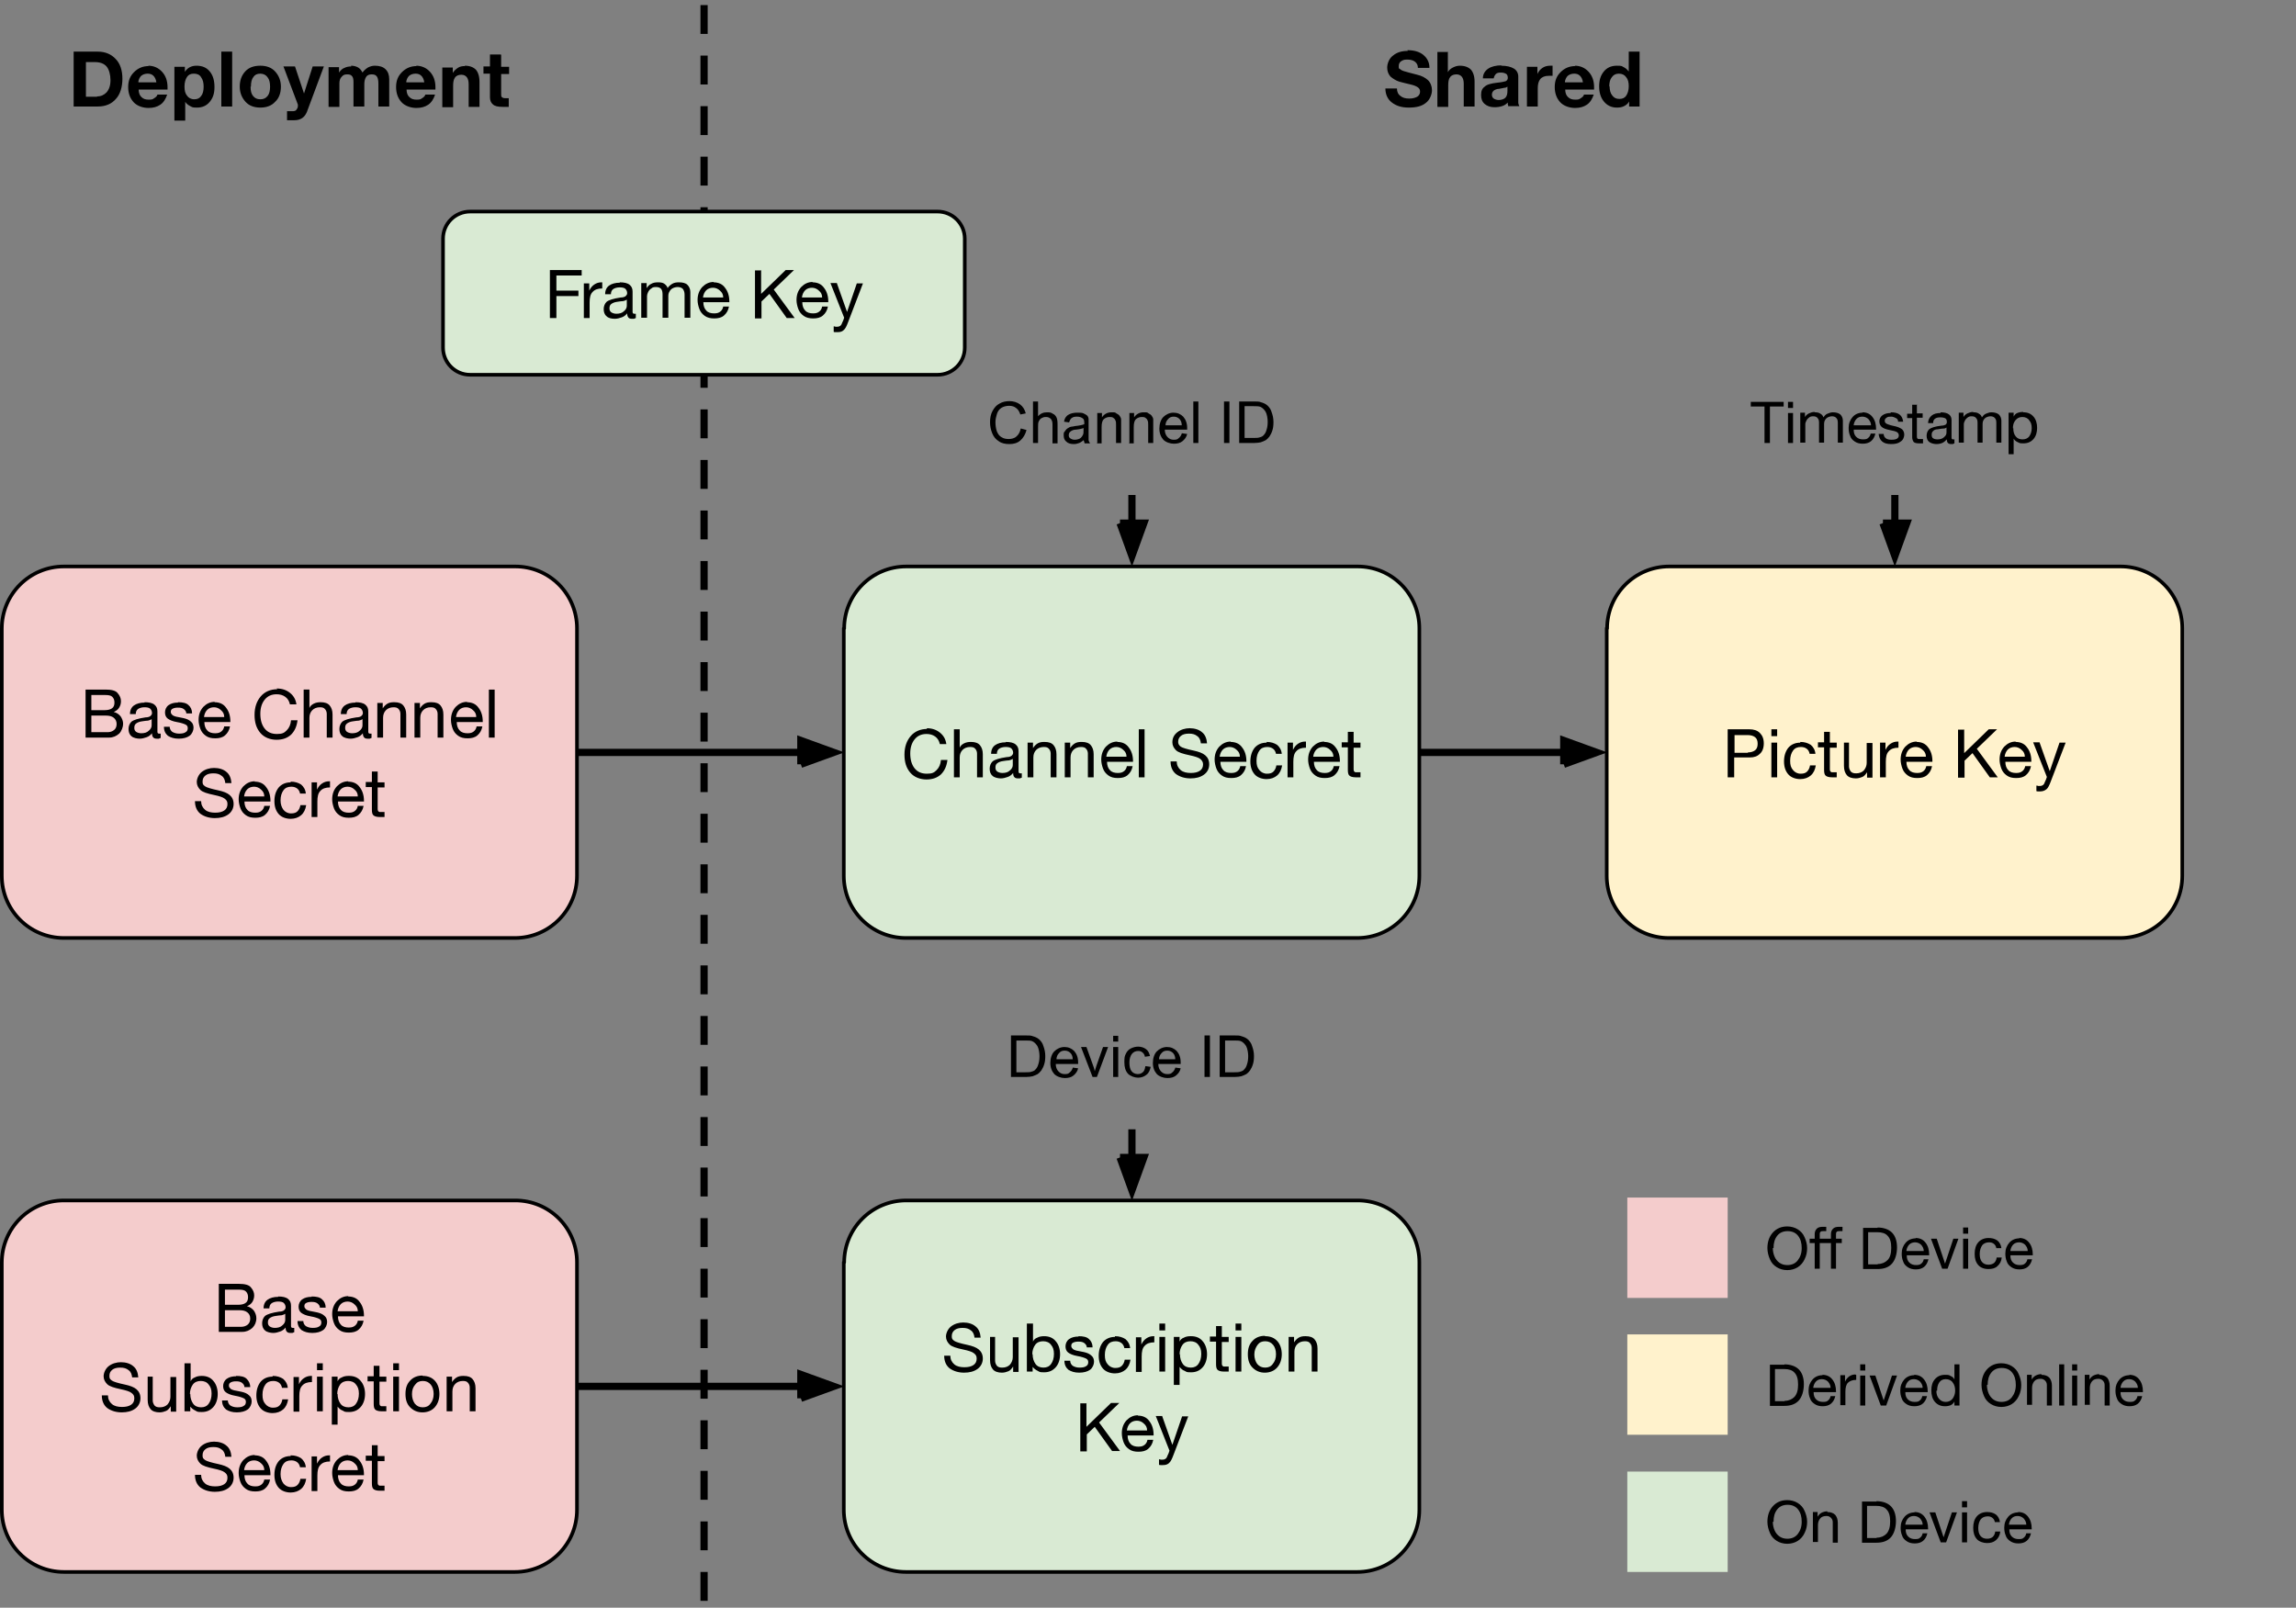 <?xml version="1.0" encoding="UTF-8"?>
<svg id="Layer_1" xmlns="http://www.w3.org/2000/svg" version="1.1" xmlns:xlink="http://www.w3.org/1999/xlink" viewBox="0 0 635.9 445.3">
  <rect x="0" y="0" width="635.9" height="445.3" fill="#808080" stroke="none"/>
  <!-- Generator: Adobe Illustrator 29.3.0, SVG Export Plug-In . SVG Version: 2.1.0 Build 146)  -->
  <defs>
    <style>
      .st0 {
        fill: #f4cccc;
      }

      .st0, .st1, .st2, .st3, .st4 {
        fill-rule: evenodd;
      }

      .st5 {
        stroke-dasharray: 8 6;
      }

      .st5, .st6, .st2, .st7 {
        stroke: #000;
      }

      .st5, .st6, .st7 {
        fill: none;
        stroke-linejoin: round;
      }

      .st5, .st2, .st7 {
        stroke-width: 2px;
      }

      .st1 {
        fill: #d9ead3;
      }

      .st2 {
        stroke-miterlimit: 10;
      }

      .st3 {
        fill: #fff2cc;
      }

      .st4 {
        fill-opacity: 0;
      }
    </style>
  </defs>
  <path class="st0" d="M.5,174.1h0c0-9.5,7.7-17.2,17.2-17.2h125c4.6,0,8.9,1.8,12.1,5,3.2,3.2,5,7.6,5,12.1v68.6c0,9.5-7.7,17.2-17.2,17.2H17.7c-9.5,0-17.2-7.7-17.2-17.2v-68.6Z"/>
  <path class="st6" d="M.5,174.1h0c0-9.5,7.7-17.2,17.2-17.2h125c4.6,0,8.9,1.8,12.1,5,3.2,3.2,5,7.6,5,12.1v68.6c0,9.5-7.7,17.2-17.2,17.2H17.7c-9.5,0-17.2-7.7-17.2-17.2v-68.6Z"/>
  <path d="M29.3,191c1.6,0,2.8.3,3.3,1,.6.7.9,1.4.9,2.2s-.2,1.3-.5,1.8c-.3.5-.8.9-1.5,1.2h0c.8.2,1.4.6,1.9,1.2.4.6.7,1.3.7,2.1s-.4,2-1.1,2.7c-.8.7-1.7,1.1-2.8,1.1h-6.5v-13.3h5.7ZM29,196.7c.9,0,1.6-.2,2-.5.5-.3.7-.9.7-1.6s-.2-1.2-.6-1.6c-.4-.4-1.1-.5-2.1-.5h-3.7v4.2h3.6ZM29.8,202.8c.7,0,1.3-.2,1.8-.6.5-.4.7-1,.7-1.7s-.3-1.3-.8-1.7c-.5-.4-1.2-.6-2.2-.6h-4v4.6h4.5ZM40,194.5c1.3,0,2.2.2,2.8.7.6.5.8,1.1.8,1.9v5.6c0,.4.2.5.5.5s.2,0,.2,0c0,0,.2,0,.2,0v1.2c-.1,0-.3.1-.5.2-.2,0-.4,0-.6,0-.4,0-.8-.1-1-.4-.2-.2-.3-.6-.3-1.1-.4.5-.9.9-1.5,1.1-.6.2-1.2.4-1.9.4s-1.8-.2-2.3-.7c-.6-.5-.8-1.2-.8-2s.3-1.5.8-2c.6-.5,1.9-.9,3.9-1.2.7,0,1.2-.2,1.4-.4.2-.2.4-.4.4-.8,0-.5-.2-.9-.5-1.2-.3-.3-.9-.4-1.6-.4s-1.4.2-1.8.5c-.4.3-.6.8-.6,1.4h-1.6c0-1.1.4-1.9,1.1-2.4.7-.5,1.7-.8,3-.8ZM37.2,201.7c0,.4.2.8.5,1,.3.2.8.4,1.4.4.9,0,1.6-.2,2.1-.7.5-.4.8-.9.8-1.5v-1.7c-.3.2-.6.3-1,.4-.4,0-1,.1-1.7.2-.7.1-1.2.3-1.6.6s-.5.7-.5,1.2ZM49.3,194.5c1.3,0,2.3.2,2.9.8.6.5,1,1.3,1,2.3h-1.6c0-.5-.3-.9-.7-1.2-.4-.3-.9-.4-1.6-.4s-1.1.1-1.5.3c-.4.2-.5.5-.5.9s.2.6.5.9c.3.2.8.4,1.5.5l1.5.3c.9.2,1.6.5,2.1,1,.5.4.7,1,.7,1.7s-.4,1.7-1.1,2.2c-.7.5-1.7.8-3,.8s-2.2-.3-3-.8c-.7-.6-1.1-1.4-1.1-2.5h1.6c0,.6.3,1.1.7,1.4.5.3,1.1.5,1.9.5s1.4-.1,1.8-.4c.4-.2.6-.6.6-1.1s-.2-.8-.6-1c-.4-.2-1.2-.5-2.4-.7-1.2-.2-2.1-.6-2.6-1-.5-.4-.7-1-.7-1.7s.3-1.5,1-2,1.6-.7,2.6-.7ZM59.4,194.5c1.4,0,2.5.5,3.2,1.5.8,1,1.2,2.3,1.2,3.8v.2h-7.2c0,1,.3,1.8.8,2.3.5.6,1.3.8,2.2.8s1.3-.2,1.7-.5c.4-.3.7-.8.8-1.4h1.6c-.2,1.1-.7,1.9-1.4,2.5s-1.6.8-2.7.8-1.9-.2-2.6-.7c-.7-.5-1.2-1.1-1.5-1.9-.3-.8-.5-1.7-.5-2.5,0-1.4.4-2.6,1.3-3.6.9-.9,1.9-1.4,3.2-1.4ZM56.6,198.6h5.5c0-.8-.3-1.4-.9-1.9-.5-.5-1.2-.8-1.9-.8s-1.4.2-1.9.7c-.5.5-.8,1.2-.9,2ZM76.6,190.7c1.5,0,2.7.4,3.7,1.2,1,.8,1.6,1.8,1.8,3.2h-1.8c-.2-.9-.6-1.6-1.3-2.1-.7-.5-1.5-.7-2.4-.7-1.4,0-2.5.5-3.3,1.5-.8,1-1.2,2.3-1.2,3.9,0,1.7.4,3.1,1.2,4.1.8,1,1.9,1.5,3.4,1.5s2-.3,2.7-1c.7-.7,1.1-1.6,1.2-2.8h1.8c-.2,1.7-.8,3-1.8,4-1,.9-2.3,1.4-4,1.4s-3.4-.6-4.5-1.9c-1.1-1.3-1.6-2.9-1.6-5,0-2.1.6-3.8,1.7-5.1,1.1-1.3,2.7-2,4.6-2ZM85.7,191v5.1h0c.2-.5.6-.9,1.2-1.2.6-.3,1.2-.4,1.9-.4,1.2,0,2,.3,2.5.9.5.6.8,1.4.8,2.5v6.4h-1.6v-6.6c0-.5-.2-1-.5-1.3-.3-.4-.8-.5-1.4-.5-.9,0-1.6.3-2.1.8-.5.5-.8,1.2-.8,2.1v5.5h-1.6v-13.3h1.6ZM98.4,194.5c1.3,0,2.2.2,2.8.7.6.5.8,1.1.8,1.9v5.6c0,.4.2.5.5.5s.2,0,.2,0c0,0,.2,0,.2,0v1.2c-.1,0-.3.1-.5.2-.2,0-.4,0-.6,0-.4,0-.8-.1-1-.4s-.3-.6-.3-1.1c-.4.5-.9.9-1.5,1.1-.6.2-1.2.4-1.9.4s-1.8-.2-2.3-.7c-.6-.5-.8-1.2-.8-2s.3-1.5.8-2c.6-.5,1.9-.9,3.9-1.2.7,0,1.2-.2,1.4-.4.2-.2.4-.4.4-.8,0-.5-.2-.9-.5-1.2-.3-.3-.9-.4-1.6-.4s-1.4.2-1.8.5c-.4.3-.6.8-.6,1.4h-1.6c0-1.1.4-1.9,1.1-2.4.7-.5,1.7-.8,3-.8ZM95.6,201.7c0,.4.2.8.5,1,.3.2.8.4,1.4.4.9,0,1.6-.2,2.1-.7.5-.4.8-.9.8-1.5v-1.7c-.3.2-.6.3-1,.4-.4,0-1,.1-1.7.2-.7.1-1.2.3-1.6.6s-.5.7-.5,1.2ZM109.2,194.5c1.2,0,2,.3,2.5.9.5.6.8,1.4.8,2.5v6.4h-1.6v-6.6c0-.5-.2-1-.5-1.3-.3-.4-.8-.5-1.4-.5-.9,0-1.6.3-2.1.8-.5.5-.8,1.2-.8,2.1v5.5h-1.6v-9.6h1.5v1.5h0c.4-.6.8-1,1.3-1.3.5-.3,1.1-.4,1.8-.4ZM119.5,194.5c1.2,0,2,.3,2.5.9.5.6.8,1.4.8,2.5v6.4h-1.6v-6.6c0-.5-.2-1-.5-1.3-.3-.4-.8-.5-1.4-.5-.9,0-1.6.3-2.1.8-.5.5-.8,1.2-.8,2.1v5.5h-1.6v-9.6h1.5v1.5h0c.4-.6.8-1,1.3-1.3.5-.3,1.1-.4,1.8-.4ZM129.3,194.5c1.4,0,2.5.5,3.2,1.5.8,1,1.2,2.3,1.2,3.8v.2h-7.2c0,1,.3,1.8.8,2.3.5.6,1.3.8,2.2.8s1.3-.2,1.7-.5c.4-.3.7-.8.8-1.4h1.6c-.2,1.1-.7,1.9-1.4,2.5-.7.6-1.6.8-2.7.8s-1.9-.2-2.6-.7c-.7-.5-1.2-1.1-1.5-1.9-.3-.8-.5-1.7-.5-2.5,0-1.4.4-2.6,1.3-3.6.9-.9,1.9-1.4,3.2-1.4ZM126.4,198.6h5.5c0-.8-.3-1.4-.9-1.9-.5-.5-1.2-.8-1.9-.8s-1.4.2-1.9.7c-.5.5-.8,1.2-.9,2ZM137,191v13.3h-1.6v-13.3h1.6Z"/>
  <path d="M59.2,212.7c1.5,0,2.7.4,3.5,1.1.9.7,1.3,1.8,1.4,3.1h-1.7c-.1-.9-.4-1.6-1-2-.6-.5-1.3-.7-2.3-.7s-1.7.2-2.2.6c-.5.4-.8.9-.8,1.7s.2.9.7,1.3c.4.3,1.7.7,3.6,1.1,1.4.3,2.5.7,3.2,1.3.7.6,1.1,1.4,1.1,2.5s-.5,2.2-1.5,2.9c-1,.7-2.2,1-3.7,1s-2.9-.4-4-1.2c-1-.8-1.5-2-1.5-3.5h1.7c0,1,.4,1.8,1.1,2.4.7.6,1.7.8,2.8.8s1.9-.2,2.5-.6c.6-.4.9-1,.9-1.8s-.3-1.1-.8-1.5c-.5-.4-1.5-.7-2.9-1-1.9-.4-3.2-.8-3.8-1.4-.6-.6-1-1.3-1-2.2s.5-2.1,1.4-2.8c.9-.7,2.1-1.1,3.5-1.1ZM70.5,216.5c1.4,0,2.5.5,3.2,1.5.8,1,1.2,2.3,1.2,3.8v.2h-7.2c0,1,.3,1.8.8,2.3.5.6,1.3.8,2.2.8s1.3-.2,1.7-.5c.4-.3.7-.8.8-1.4h1.6c-.2,1.1-.7,1.9-1.4,2.5-.7.6-1.6.8-2.7.8s-1.9-.2-2.6-.7c-.7-.5-1.2-1.1-1.5-1.9-.3-.8-.5-1.7-.5-2.5,0-1.4.4-2.6,1.3-3.6.9-.9,1.9-1.4,3.2-1.4ZM67.7,220.6h5.5c0-.8-.3-1.4-.9-1.9-.5-.5-1.2-.8-1.9-.8s-1.4.2-1.9.7c-.5.5-.8,1.2-.9,2ZM80.5,216.5c1.2,0,2.1.3,2.9.8.7.6,1.2,1.4,1.3,2.5h-1.6c-.1-.6-.4-1.1-.8-1.4-.4-.3-.9-.5-1.6-.5-1,0-1.7.3-2.2,1-.5.7-.8,1.6-.8,2.8,0,1.1.3,1.9.8,2.6.5.6,1.2,1,2.1,1s1.4-.2,1.8-.6c.4-.4.7-1,.8-1.7h1.6c-.2,1.2-.6,2.1-1.4,2.8-.7.6-1.7,1-2.9,1s-2.5-.4-3.3-1.3c-.8-.9-1.2-2.1-1.2-3.6,0-1.6.4-2.8,1.2-3.8.8-.9,1.9-1.4,3.3-1.4ZM91.3,216.4h0s0,0,.1,0v1.7c-1.2,0-2.1.3-2.7,1-.6.6-.8,1.6-.8,2.9v4.3h-1.6v-9.6h1.5v2h0c.4-.8.8-1.3,1.4-1.7.6-.4,1.2-.6,2-.6ZM96.4,216.5c1.4,0,2.5.5,3.2,1.5.8,1,1.2,2.3,1.2,3.8v.2h-7.2c0,1,.3,1.8.8,2.3.5.6,1.3.8,2.2.8s1.3-.2,1.7-.5c.4-.3.7-.8.8-1.4h1.6c-.2,1.1-.7,1.9-1.4,2.5s-1.6.8-2.7.8-1.9-.2-2.6-.7c-.7-.5-1.2-1.1-1.5-1.9-.3-.8-.5-1.7-.5-2.5,0-1.4.4-2.6,1.3-3.6.9-.9,1.9-1.4,3.2-1.4ZM93.6,220.6h5.5c0-.8-.3-1.4-.9-1.9-.5-.5-1.2-.8-1.9-.8s-1.4.2-1.9.7c-.5.5-.8,1.2-.9,2ZM104.6,213.8v2.9h1.9v1.4h-1.9v6c0,.5.2.7.5.8.3,0,.7,0,1,0h.4v1.4h-1.3c-.9,0-1.5-.2-1.8-.5-.3-.3-.4-.8-.4-1.6v-6.2h-1.7v-1.4h1.7v-2.9h1.6Z"/>
  <path class="st1" d="M233.8,174.1h0c0-9.5,7.7-17.2,17.2-17.2h125c4.6,0,8.9,1.8,12.1,5,3.2,3.2,5,7.6,5,12.1v68.6c0,9.5-7.7,17.2-17.2,17.2h-125c-9.5,0-17.2-7.7-17.2-17.2v-68.6Z"/>
  <path class="st6" d="M233.8,174.1h0c0-9.5,7.7-17.2,17.2-17.2h125c4.6,0,8.9,1.8,12.1,5,3.2,3.2,5,7.6,5,12.1v68.6c0,9.5-7.7,17.2-17.2,17.2h-125c-9.5,0-17.2-7.7-17.2-17.2v-68.6Z"/>
  <path d="M256.6,201.7c1.5,0,2.7.4,3.7,1.2,1,.8,1.6,1.8,1.8,3.2h-1.8c-.2-.9-.6-1.6-1.3-2.1-.7-.5-1.5-.7-2.4-.7-1.4,0-2.5.5-3.3,1.5-.8,1-1.2,2.3-1.2,3.9,0,1.7.4,3.1,1.2,4.1.8,1,1.9,1.5,3.4,1.5s2-.3,2.7-1c.7-.7,1.1-1.6,1.2-2.8h1.8c-.2,1.7-.8,3-1.8,4-1,.9-2.3,1.4-4,1.4s-3.4-.6-4.5-1.9c-1.1-1.3-1.6-2.9-1.6-5,0-2.1.6-3.8,1.7-5.1,1.1-1.3,2.7-2,4.6-2ZM265.8,202v5.1h0c.2-.5.6-.9,1.2-1.2.6-.3,1.2-.4,1.9-.4,1.2,0,2,.3,2.5.9.5.6.8,1.4.8,2.5v6.4h-1.6v-6.6c0-.5-.2-1-.5-1.3-.3-.4-.8-.5-1.4-.5-.9,0-1.6.3-2.1.8-.5.5-.8,1.2-.8,2.1v5.5h-1.6v-13.3h1.6ZM278.5,205.5c1.3,0,2.2.2,2.8.7.6.5.8,1.1.8,1.9v5.6c0,.4.2.5.5.5s.2,0,.2,0c0,0,.2,0,.2,0v1.2c-.1,0-.3.1-.5.2-.2,0-.4,0-.6,0-.4,0-.8-.1-1-.4-.2-.2-.3-.6-.3-1.1-.4.5-.9.9-1.5,1.1-.6.2-1.2.4-1.9.4s-1.8-.2-2.3-.7c-.6-.5-.8-1.2-.8-2s.3-1.5.8-2c.6-.5,1.9-.9,3.9-1.2.7,0,1.2-.2,1.4-.4.2-.2.4-.4.4-.8,0-.5-.2-.9-.5-1.2-.3-.3-.9-.4-1.6-.4s-1.4.2-1.8.5c-.4.3-.6.8-.6,1.4h-1.6c0-1.1.4-1.9,1.1-2.4.7-.5,1.7-.8,3-.8ZM275.7,212.7c0,.4.2.8.5,1,.3.2.8.4,1.4.4.9,0,1.6-.2,2.1-.7.5-.4.8-.9.8-1.5v-1.7c-.3.2-.6.3-1,.4-.4,0-1,.1-1.7.2-.7.1-1.2.3-1.6.6s-.5.7-.5,1.2ZM289.3,205.5c1.2,0,2,.3,2.5.9.5.6.8,1.4.8,2.5v6.4h-1.6v-6.6c0-.5-.2-1-.5-1.3-.3-.4-.8-.5-1.4-.5-.9,0-1.6.3-2.1.8-.5.5-.8,1.2-.8,2.1v5.5h-1.6v-9.6h1.5v1.5h0c.4-.6.8-1,1.3-1.3.5-.3,1.1-.4,1.8-.4ZM299.6,205.5c1.2,0,2,.3,2.5.9.5.6.8,1.4.8,2.5v6.4h-1.6v-6.6c0-.5-.2-1-.5-1.3-.3-.4-.8-.5-1.4-.5-.9,0-1.6.3-2.1.8-.5.5-.8,1.2-.8,2.1v5.5h-1.6v-9.6h1.5v1.5h0c.4-.6.8-1,1.3-1.3.5-.3,1.1-.4,1.8-.4ZM309.4,205.5c1.4,0,2.5.5,3.2,1.5.8,1,1.2,2.3,1.2,3.8v.2h-7.2c0,1,.3,1.8.8,2.3.5.6,1.3.8,2.2.8s1.3-.2,1.7-.5c.4-.3.7-.8.8-1.4h1.6c-.2,1.1-.7,1.9-1.4,2.5s-1.6.8-2.7.8-1.9-.2-2.6-.7c-.7-.5-1.2-1.1-1.5-1.9-.3-.8-.5-1.7-.5-2.5,0-1.4.4-2.6,1.3-3.6.9-.9,1.9-1.4,3.2-1.4ZM306.5,209.6h5.5c0-.8-.3-1.4-.9-1.9-.5-.5-1.2-.8-1.9-.8s-1.4.2-1.9.7c-.5.5-.8,1.2-.9,2ZM317,202v13.3h-1.6v-13.3h1.6ZM329.4,201.7c1.5,0,2.7.4,3.5,1.1.9.7,1.3,1.8,1.4,3.1h-1.7c-.1-.9-.4-1.6-1-2-.6-.5-1.3-.7-2.3-.7s-1.7.2-2.2.6c-.5.4-.8.9-.8,1.7,0,.5.2.9.7,1.3.4.3,1.7.7,3.6,1.1,1.4.3,2.5.7,3.2,1.3.7.6,1.1,1.4,1.1,2.5,0,1.2-.5,2.2-1.5,2.9-1,.7-2.2,1-3.7,1s-2.9-.4-4-1.2c-1-.8-1.5-2-1.5-3.5h1.7c0,1,.4,1.8,1.1,2.4.7.6,1.7.8,2.8.8s1.9-.2,2.5-.6c.6-.4.9-1,.9-1.8,0-.6-.3-1.1-.8-1.5-.5-.4-1.5-.7-2.9-1-1.9-.4-3.2-.8-3.8-1.4-.6-.6-1-1.3-1-2.2,0-1.2.5-2.1,1.4-2.8.9-.7,2.1-1.1,3.5-1.1ZM340.8,205.5c1.4,0,2.5.5,3.2,1.5.8,1,1.2,2.3,1.2,3.8v.2h-7.2c0,1,.3,1.8.8,2.3.5.6,1.3.8,2.2.8s1.3-.2,1.7-.5c.4-.3.7-.8.8-1.4h1.6c-.2,1.1-.7,1.9-1.4,2.5s-1.6.8-2.7.8-1.9-.2-2.6-.7c-.7-.5-1.2-1.1-1.5-1.9-.3-.8-.5-1.7-.5-2.5,0-1.4.4-2.6,1.3-3.6.9-.9,1.9-1.4,3.2-1.4ZM337.9,209.6h5.5c0-.8-.3-1.4-.9-1.9-.5-.5-1.2-.8-1.9-.8s-1.4.2-1.9.7c-.5.5-.8,1.2-.9,2ZM350.8,205.5c1.2,0,2.1.3,2.9.8.7.6,1.2,1.4,1.3,2.5h-1.6c-.1-.6-.4-1.1-.8-1.4-.4-.3-.9-.5-1.6-.5-1,0-1.7.3-2.2,1-.5.7-.8,1.6-.8,2.8s.2,1.9.8,2.6c.5.6,1.2,1,2.1,1s1.4-.2,1.8-.6c.4-.4.7-1,.8-1.7h1.6c-.2,1.2-.6,2.1-1.4,2.8-.7.6-1.7,1-2.9,1s-2.5-.4-3.3-1.3c-.8-.9-1.2-2.1-1.2-3.6s.4-2.8,1.2-3.8c.8-.9,1.9-1.4,3.3-1.4ZM361.6,205.4h0s0,0,.1,0v1.7c-1.2,0-2.1.3-2.7,1-.6.6-.8,1.6-.8,2.9v4.3h-1.6v-9.6h1.5v2h0c.4-.8.8-1.3,1.4-1.7.6-.4,1.2-.6,2-.6ZM366.7,205.5c1.4,0,2.5.5,3.2,1.5.8,1,1.2,2.3,1.2,3.8v.2h-7.2c0,1,.3,1.8.8,2.3.5.6,1.3.8,2.2.8s1.3-.2,1.7-.5c.4-.3.7-.8.8-1.4h1.6c-.2,1.1-.7,1.9-1.4,2.5-.7.6-1.6.8-2.7.8s-1.9-.2-2.6-.7c-.7-.5-1.2-1.1-1.5-1.9-.3-.8-.5-1.7-.5-2.5,0-1.4.4-2.6,1.3-3.6.9-.9,1.9-1.4,3.2-1.4ZM363.8,209.6h5.5c0-.8-.3-1.4-.9-1.9-.5-.5-1.2-.8-1.9-.8s-1.4.2-1.9.7c-.5.5-.8,1.2-.9,2ZM374.9,202.8v2.9h1.9v1.4h-1.9v6c0,.5.2.7.5.8.3,0,.7,0,1,0h.4v1.4h-1.3c-.9,0-1.5-.2-1.8-.5-.3-.3-.4-.8-.4-1.6v-6.2h-1.7v-1.4h1.7v-2.9h1.6Z"/>
  <path class="st4" d="M313.5,137.1v19.8"/>
  <path class="st7" d="M313.5,137.1v7.8"/>
  <path class="st2" d="M310.2,144.9l3.3,9.1,3.3-9.1h-6.6Z"/>
  <path class="st4" d="M159.8,208.4h74"/>
  <path class="st7" d="M159.8,208.4h62"/>
  <path class="st2" d="M221.8,211.7l9.1-3.3-9.1-3.3v6.6Z"/>
  <path class="st4" d="M260.9,98.3h105v38.8h-105v-38.8Z"/>
  <path d="M282.8,118.7l1.5.4c-.3,1.2-.9,2.2-1.7,2.9-.8.7-1.8,1-3,1s-2.2-.2-3-.8c-.8-.5-1.4-1.2-1.8-2.2-.4-1-.6-2-.6-3.1s.2-2.2.7-3.1c.5-.9,1.1-1.6,1.9-2,.8-.5,1.8-.7,2.8-.7s2.1.3,2.9.9,1.3,1.4,1.6,2.5l-1.5.3c-.3-.8-.6-1.4-1.2-1.8-.5-.4-1.1-.6-1.9-.6s-1.6.2-2.2.6c-.6.4-1,1-1.2,1.7-.2.7-.4,1.4-.4,2.2s.1,1.8.4,2.6c.3.7.7,1.3,1.3,1.6.6.4,1.3.5,2,.5s1.6-.2,2.1-.7c.6-.5,1-1.2,1.2-2.2ZM286.1,122.7v-11.5h1.4v4.1c.7-.8,1.5-1.1,2.5-1.1s1.1.1,1.6.4c.5.2.8.6,1,1,.2.4.3,1,.3,1.9v5.3h-1.4v-5.3c0-.7-.2-1.2-.5-1.5-.3-.3-.7-.5-1.3-.5s-.8.1-1.2.3c-.4.2-.6.5-.8.9-.2.4-.2.9-.2,1.5v4.5h-1.4ZM300.4,121.7c-.5.4-1,.8-1.5,1-.5.2-1,.3-1.5.3-.9,0-1.6-.2-2.1-.7-.5-.4-.7-1-.7-1.7s0-.8.3-1.1c.2-.3.4-.6.7-.8.3-.2.6-.4,1-.5.3,0,.7-.1,1.2-.2,1.1-.1,2-.3,2.5-.5v-.4c0-.6-.1-1-.4-1.2-.4-.3-.9-.5-1.6-.5s-1.1.1-1.5.4c-.3.2-.5.6-.7,1.2l-1.4-.2c.1-.6.3-1.1.6-1.4.3-.4.7-.6,1.2-.8.5-.2,1.2-.3,1.9-.3s1.3,0,1.7.2c.4.2.8.4,1,.6.2.2.4.6.4,1,0,.2,0,.7,0,1.3v1.9c0,1.3,0,2.1,0,2.5,0,.3.2.7.4,1h-1.5c-.1-.3-.2-.6-.3-1ZM300.3,118.5c-.5.2-1.3.4-2.3.5-.6,0-1,.2-1.2.3-.2.1-.4.3-.6.5-.1.2-.2.4-.2.7,0,.4.1.7.4.9.3.2.7.4,1.2.4s1-.1,1.4-.3c.4-.2.7-.6.9-1,.2-.3.2-.8.2-1.4v-.5ZM303.9,122.7v-8.3h1.3v1.2c.6-.9,1.5-1.4,2.6-1.4s1,0,1.4.3c.4.2.7.4.9.7.2.3.4.6.4,1,0,.3,0,.7,0,1.4v5.1h-1.4v-5c0-.6,0-1-.2-1.3-.1-.3-.3-.5-.6-.7-.3-.2-.6-.2-1-.2-.6,0-1.1.2-1.6.6-.4.4-.6,1.1-.6,2.2v4.5h-1.4ZM312.8,122.7v-8.3h1.3v1.2c.6-.9,1.5-1.4,2.6-1.4s1,0,1.4.3c.4.2.7.4.9.7.2.3.4.6.4,1,0,.3,0,.7,0,1.4v5.1h-1.4v-5c0-.6,0-1-.2-1.3-.1-.3-.3-.5-.6-.7-.3-.2-.6-.2-1-.2-.6,0-1.1.2-1.6.6-.4.4-.6,1.1-.6,2.2v4.5h-1.4ZM327.3,120l1.5.2c-.2.9-.7,1.5-1.3,2-.6.5-1.4.7-2.4.7s-2.2-.4-2.9-1.1c-.7-.8-1.1-1.8-1.1-3.1s.4-2.5,1.1-3.2,1.7-1.2,2.8-1.2,2,.4,2.7,1.1c.7.8,1.1,1.8,1.1,3.2v.4h-6.2c0,.9.3,1.6.8,2.1.5.5,1,.7,1.7.7s1-.1,1.3-.4c.4-.3.7-.7.9-1.3ZM322.7,117.8h4.6c0-.7-.2-1.2-.5-1.6-.4-.5-1-.8-1.7-.8s-1.2.2-1.6.7c-.4.4-.7,1-.7,1.7ZM330.5,122.7v-11.5h1.4v11.5h-1.4ZM339,122.7v-11.5h1.5v11.5h-1.5ZM343.2,122.7v-11.5h4c.9,0,1.6,0,2,.2.7.2,1.2.4,1.7.8.6.5,1.1,1.2,1.3,2,.3.8.5,1.7.5,2.7s-.1,1.7-.3,2.3c-.2.7-.5,1.2-.8,1.7-.3.4-.7.8-1,1-.4.2-.8.4-1.4.6-.5.1-1.1.2-1.8.2h-4.1ZM344.7,121.3h2.5c.8,0,1.3,0,1.8-.2.4-.1.8-.3,1-.6.4-.4.6-.8.8-1.5.2-.6.3-1.3.3-2.2s-.2-2.1-.6-2.8c-.4-.6-.9-1.1-1.4-1.3-.4-.2-1.1-.2-2-.2h-2.4v8.8Z"/>
  <path class="st4" d="M393.1,208.4h51.9"/>
  <path class="st7" d="M393.1,208.4h39.9"/>
  <path class="st2" d="M433.1,211.7l9.1-3.3-9.1-3.3v6.6Z"/>
  <path class="st3" d="M445.1,174.1h0c0-9.5,7.7-17.2,17.2-17.2h125c4.6,0,8.9,1.8,12.1,5,3.2,3.2,5,7.6,5,12.1v68.6c0,9.5-7.7,17.2-17.2,17.2h-125c-9.5,0-17.2-7.7-17.2-17.2v-68.6Z"/>
  <path class="st6" d="M445.1,174.1h0c0-9.5,7.7-17.2,17.2-17.2h125c4.6,0,8.9,1.8,12.1,5,3.2,3.2,5,7.6,5,12.1v68.6c0,9.5-7.7,17.2-17.2,17.2h-125c-9.5,0-17.2-7.7-17.2-17.2v-68.6Z"/>
  <path d="M484.5,202c1.2,0,2.2.3,2.9,1,.7.7,1.1,1.6,1.1,2.9s-.4,2.3-1.1,2.9c-.7.7-1.6,1-2.8,1h-4.3v5.5h-1.8v-13.3h5.9ZM484.1,208.4c.8,0,1.5-.2,2-.6.5-.4.7-1,.7-1.8s-.2-1.4-.7-1.8-1.2-.6-2.1-.6h-3.6v4.9h3.7ZM492.2,202v1.9h-1.6v-1.9h1.6ZM492.2,205.7v9.6h-1.6v-9.6h1.6ZM498.6,205.5c1.2,0,2.1.3,2.9.8.7.6,1.2,1.4,1.3,2.5h-1.6c-.1-.6-.4-1.1-.8-1.4-.4-.3-.9-.5-1.6-.5-1,0-1.7.3-2.2,1s-.8,1.6-.8,2.8.2,1.9.8,2.6c.5.6,1.2,1,2.1,1s1.4-.2,1.8-.6c.4-.4.7-1,.8-1.7h1.6c-.2,1.2-.6,2.1-1.4,2.8-.7.6-1.7,1-2.9,1s-2.5-.4-3.3-1.3-1.2-2.1-1.2-3.6.4-2.8,1.2-3.8c.8-.9,1.9-1.4,3.3-1.4ZM506.8,202.8v2.9h1.9v1.4h-1.9v6c0,.5.2.7.5.8.3,0,.7,0,1,0h.4v1.4h-1.3c-.9,0-1.5-.2-1.8-.5-.3-.3-.4-.8-.4-1.6v-6.2h-1.7v-1.4h1.7v-2.9h1.6ZM512.1,205.7v6.6c0,.5.2,1,.5,1.4.4.4.8.5,1.5.5.9,0,1.6-.3,2.1-.8.5-.6.8-1.3.8-2.1v-5.5h1.6v9.6h-1.5v-1.5h0c-.4.6-.8,1.1-1.3,1.3s-1.1.4-1.8.4c-1.1,0-2-.3-2.5-.9-.5-.6-.8-1.4-.8-2.6v-6.4h1.6ZM525.7,205.4h0s0,0,.1,0v1.7c-1.2,0-2.1.3-2.7,1-.6.6-.8,1.6-.8,2.9v4.3h-1.6v-9.6h1.5v2h0c.4-.8.8-1.3,1.4-1.7.6-.4,1.2-.6,2-.6ZM530.8,205.5c1.4,0,2.5.5,3.2,1.5.8,1,1.2,2.3,1.2,3.8v.2h-7.2c0,1,.3,1.8.8,2.3.5.6,1.3.8,2.2.8s1.3-.2,1.7-.5c.4-.3.7-.8.8-1.4h1.6c-.2,1.1-.7,1.9-1.4,2.5s-1.6.8-2.7.8-1.9-.2-2.6-.7c-.7-.5-1.2-1.1-1.5-1.9-.3-.8-.5-1.7-.5-2.5,0-1.4.4-2.6,1.3-3.6.9-.9,1.9-1.4,3.2-1.4ZM527.9,209.6h5.5c0-.8-.3-1.4-.9-1.9-.5-.5-1.2-.8-1.9-.8s-1.4.2-1.9.7c-.5.5-.8,1.2-.9,2ZM544,202v6.6l6.8-6.6h2.3l-5.6,5.4,5.8,7.9h-2.2l-4.8-6.7-2.2,2.1v4.7h-1.8v-13.3h1.8ZM558.2,205.5c1.4,0,2.5.5,3.2,1.5.8,1,1.2,2.3,1.2,3.8v.2h-7.2c0,1,.3,1.8.8,2.3.5.6,1.3.8,2.2.8s1.3-.2,1.7-.5c.4-.3.7-.8.8-1.4h1.6c-.2,1.1-.7,1.9-1.4,2.5s-1.6.8-2.7.8-1.9-.2-2.6-.7c-.7-.5-1.2-1.1-1.5-1.9-.3-.8-.5-1.7-.5-2.5,0-1.4.4-2.6,1.3-3.6.9-.9,1.9-1.4,3.2-1.4ZM555.3,209.6h5.5c0-.8-.3-1.4-.9-1.9-.5-.5-1.2-.8-1.9-.8s-1.4.2-1.9.7c-.5.5-.8,1.2-.9,2ZM564.9,205.7l2.8,7.9h0l2.7-7.9h1.7l-4.1,10.7c-.4,1.1-.8,1.9-1.2,2.2s-.9.6-1.7.6-.4,0-.6,0c-.2,0-.4,0-.5-.1v-1.5c.2,0,.3,0,.5.1.2,0,.3,0,.5,0,.6,0,1.1-.3,1.3-1,.3-.6.5-1.1.6-1.5l-3.8-9.6h1.8Z"/>
  <path class="st4" d="M524.8,137.1v19.8"/>
  <path class="st7" d="M524.8,137.1v7.8"/>
  <path class="st2" d="M521.5,144.9l3.3,9.1,3.3-9.1h-6.6Z"/>
  <path class="st4" d="M465.7,98.3h118.1v38.8h-118.1v-38.8Z"/>
  <path d="M494,111.3v1.3h-3.8v10.1h-1.5v-10.1h-3.8v-1.3h9.1ZM496.6,111.3v1.7h-1.4v-1.7h1.4ZM496.6,114.4v8.3h-1.4v-8.3h1.4ZM502.7,114.2c.6,0,1.1.1,1.5.4.4.2.7.6.8,1,.3-.4.6-.8,1.1-1,.5-.2,1-.4,1.5-.4.9,0,1.6.2,2.1.6.4.4.7,1,.7,1.7v6.1h-1.4v-5.5c0-.6-.1-1-.4-1.3-.2-.3-.7-.5-1.2-.5s-1.2.2-1.6.6c-.4.4-.6.9-.6,1.5v5.2h-1.4v-5.5c0-.6-.1-1-.4-1.3-.2-.3-.6-.5-1.2-.5s-.8.1-1.1.3c-.3.2-.6.5-.8.9-.2.4-.3.7-.3.9v5.2h-1.4v-8.3h1.3v1.2h0c.3-.5.7-.8,1.1-1,.4-.2,1-.4,1.5-.4ZM515.8,114.2c1.2,0,2.1.4,2.8,1.3s1,2,1,3.3v.2h-6.2c0,.9.2,1.5.7,2,.5.5,1.1.7,1.9.7s1.1-.1,1.4-.4c.4-.3.6-.7.7-1.2h1.3c-.2.9-.6,1.6-1.2,2.1-.6.5-1.4.7-2.3.7s-1.6-.2-2.2-.6c-.6-.4-1.1-.9-1.3-1.6-.3-.7-.4-1.4-.4-2.2,0-1.2.4-2.2,1.1-3,.7-.8,1.7-1.2,2.8-1.2ZM513.4,117.8h4.8c0-.7-.3-1.2-.7-1.7-.4-.4-1-.7-1.7-.7s-1.2.2-1.6.6c-.4.4-.7,1-.8,1.7ZM523.7,114.2c1.1,0,1.9.2,2.5.7.5.4.8,1.1.9,1.9h-1.4c0-.5-.2-.8-.6-1s-.8-.4-1.3-.4-1,0-1.3.3c-.3.2-.5.4-.5.8s.1.6.4.8c.3.2.7.3,1.3.5l1.3.3c.8.2,1.4.5,1.8.8.4.4.6.9.6,1.5s-.3,1.5-1,1.9c-.6.5-1.5.7-2.6.7s-1.9-.2-2.5-.7c-.6-.5-.9-1.2-1-2.1h1.4c0,.5.2.9.6,1.2.4.3.9.4,1.6.4s1.2-.1,1.5-.3c.3-.2.5-.5.5-.9s-.2-.7-.5-.9c-.3-.2-1-.4-2.1-.6-1-.2-1.8-.5-2.2-.9-.4-.4-.6-.9-.6-1.5s.3-1.3.9-1.7c.6-.4,1.3-.6,2.2-.6ZM530.9,112v2.5h1.6v1.2h-1.6v5.2c0,.4.1.6.4.7.3,0,.6,0,.9,0h.4v1.2h-1.1c-.7,0-1.2-.1-1.5-.4-.2-.3-.4-.7-.4-1.3v-5.3h-1.4v-1.2h1.4v-2.5h1.4ZM537.4,114.2c1.1,0,1.9.2,2.4.6.5.4.7.9.7,1.6v4.8c0,.3.1.5.4.5s.1,0,.2,0c0,0,.1,0,.2,0v1.1c-.1,0-.3.1-.4.2-.2,0-.3,0-.5,0-.4,0-.7-.1-.9-.3-.2-.2-.3-.5-.3-1-.4.4-.8.8-1.3,1-.5.2-1,.3-1.6.3s-1.5-.2-2-.6c-.5-.4-.7-1-.7-1.7s.2-1.3.7-1.8c.5-.4,1.6-.8,3.4-1,.6,0,1-.2,1.2-.3.2-.2.3-.4.3-.7,0-.5-.1-.8-.4-1-.3-.2-.8-.3-1.4-.3s-1.2.1-1.5.4c-.3.2-.5.6-.5,1.2h-1.4c0-.9.4-1.6,1-2.1.6-.5,1.4-.7,2.5-.7ZM535,120.5c0,.4.1.7.4.9.3.2.7.3,1.2.3.8,0,1.4-.2,1.8-.6.5-.4.7-.8.7-1.3v-1.4c-.2.2-.5.3-.9.3-.4,0-.8.1-1.5.2-.6,0-1.1.2-1.3.5-.3.2-.4.6-.4,1ZM546.6,114.2c.6,0,1.1.1,1.5.4.4.2.7.6.8,1,.3-.4.6-.8,1.1-1,.5-.2,1-.4,1.5-.4.9,0,1.6.2,2.1.6.4.4.7,1,.7,1.7v6.1h-1.4v-5.5c0-.6-.1-1-.4-1.3-.2-.3-.7-.5-1.2-.5s-1.2.2-1.6.6c-.4.4-.6.9-.6,1.5v5.2h-1.4v-5.5c0-.6-.1-1-.4-1.3-.2-.3-.6-.5-1.2-.5s-.8.1-1.1.3c-.3.2-.6.5-.8.9-.2.4-.3.7-.3.9v5.2h-1.4v-8.3h1.3v1.2h0c.3-.5.7-.8,1.1-1,.4-.2,1-.4,1.5-.4ZM560.4,114.2c1.2,0,2.1.4,2.8,1.2.7.8,1,1.9,1,3.1s-.3,2.3-1,3.1c-.7.8-1.6,1.2-2.8,1.2s-1-.1-1.5-.3c-.5-.2-.9-.5-1.2-1h0v4.3h-1.4v-11.5h1.4v1.1h0c.2-.4.5-.8,1-1,.5-.2,1-.3,1.6-.3ZM557.6,118.6c0,1,.2,1.7.7,2.3.5.6,1.1.8,1.9.8s1.4-.3,1.8-.8c.4-.6.7-1.3.7-2.3s-.2-1.6-.7-2.2c-.4-.6-1.1-.9-1.9-.9s-1.4.3-1.9.9-.7,1.3-.7,2.2Z"/>
  <path class="st4" d="M195,1.4v443.9"/>
  <path class="st5" d="M195,1.4v443.9"/>
  <path class="st4" d="M4.5,0h151.4v45.3H4.5V0Z"/>
  <path d="M27.1,14.3c2,0,3.7.7,4.9,2,1.3,1.3,1.9,3.2,1.9,5.5s-.6,4.3-1.8,5.6c-1.2,1.4-2.9,2.1-5,2.1h-6.7v-15.2h6.7ZM26.9,26.7c1.1,0,1.9-.4,2.6-1.1.7-.8,1.1-1.9,1.1-3.4s-.4-3-1.1-3.8c-.7-.8-1.8-1.2-3.2-1.2h-2.5v9.6h3.1ZM41,18.2c1.6,0,2.9.6,3.9,1.7,1,1.1,1.5,2.5,1.5,4.3v.6h-8c0,.9.3,1.7.8,2.1.5.5,1.1.7,2,.7s1.1-.1,1.5-.4c.5-.3.8-.6.9-1h2.7c-.4,1.2-1,2.2-1.9,2.8-.9.6-1.9.9-3.3.9s-3.1-.5-4.1-1.6c-1-1.1-1.5-2.5-1.5-4.2s.5-3,1.6-4.1c1.1-1.1,2.4-1.7,4.1-1.7ZM38.4,22.8h4.9c-.1-.8-.4-1.4-.8-1.8-.4-.4-.9-.6-1.6-.6s-1.3.2-1.8.6c-.4.4-.7,1-.8,1.7ZM54.4,18.2c1.6,0,2.8.5,3.7,1.6.9,1.1,1.3,2.5,1.3,4.3s-.4,3-1.3,4.1c-.9,1.1-2.1,1.6-3.5,1.6s-1.3-.1-1.9-.4c-.6-.3-1.1-.7-1.4-1.2h0v5.2h-3v-14.9h2.9v1.4h0c.4-.6.8-1,1.4-1.3.6-.3,1.2-.4,1.9-.4ZM51.1,24c0,1.1.2,1.9.7,2.5.4.6,1.1,1,2,1s1.5-.3,1.9-.9c.5-.6.7-1.5.7-2.6s-.2-1.9-.7-2.6c-.4-.7-1.1-1-2-1s-1.5.3-1.9.9-.7,1.5-.7,2.6ZM64.3,14.3v15.2h-3v-15.2h3ZM72.1,18.2c1.7,0,3.1.5,4.1,1.6,1,1.1,1.6,2.5,1.6,4.2s-.5,3.2-1.6,4.2c-1,1.1-2.4,1.6-4.1,1.6s-3.1-.5-4.1-1.6c-1-1.1-1.6-2.5-1.6-4.2s.5-3.1,1.5-4.2c1-1.1,2.4-1.6,4.2-1.6ZM69.4,24c0,1.2.2,2,.7,2.6.5.6,1.1.9,2,.9s1.5-.3,2-.9c.5-.6.7-1.5.7-2.6s-.2-2-.7-2.6c-.4-.6-1.1-1-2-1s-1.5.3-1.9.9c-.5.6-.7,1.5-.7,2.7ZM81.7,18.4l2.5,7.5h0l2.4-7.5h3.1l-4.7,12.6c-.3.7-.7,1.3-1.3,1.7-.6.4-1.3.6-2.2.6s-.8,0-1.1,0c-.3,0-.6,0-.9,0v-2.5c.4,0,.7,0,.9,0,.2,0,.5,0,.7,0,.4,0,.8-.1,1-.4.2-.3.4-.6.4-1s0-.2,0-.3c0-.1,0-.2-.1-.4l-3.9-10.3h3.2ZM97.2,18.2c.8,0,1.5.2,2,.5.5.3.9.8,1.2,1.4.4-.6.9-1,1.5-1.4.6-.3,1.2-.5,1.9-.5,1.3,0,2.3.3,3,1,.7.7,1,1.6,1,2.8v7.5h-3v-6.4c0-1-.2-1.7-.5-2-.3-.4-.8-.5-1.4-.5s-1.2.2-1.5.7c-.3.5-.5,1.1-.5,2v6.2h-3v-6.8c0-.7-.1-1.3-.4-1.6-.3-.4-.7-.5-1.4-.5s-1.1.2-1.5.7c-.4.4-.6,1-.6,1.8v6.5h-3v-11h2.9v1.5h0c.4-.6.9-1.1,1.5-1.3.6-.3,1.2-.4,1.9-.4ZM115.2,18.2c1.6,0,2.9.6,3.9,1.7,1,1.1,1.5,2.5,1.5,4.3v.6h-8c0,.9.3,1.7.8,2.1.5.5,1.1.7,2,.7s1.1-.1,1.5-.4c.5-.3.8-.6.9-1h2.7c-.4,1.2-1,2.2-1.9,2.8-.9.6-1.9.9-3.3.9s-3.1-.5-4.1-1.6c-1-1.1-1.5-2.5-1.5-4.2s.5-3,1.6-4.1c1.1-1.1,2.4-1.7,4.1-1.7ZM112.6,22.8h4.9c-.1-.8-.4-1.4-.8-1.8-.4-.4-.9-.6-1.6-.6s-1.3.2-1.8.6c-.4.4-.7,1-.8,1.7ZM128.7,18.2c1.4,0,2.4.4,3.1,1.1.6.7,1,1.8,1,3.4v6.9h-3v-6.3c0-.9-.2-1.5-.5-1.9-.3-.4-.8-.7-1.5-.7s-1.4.2-1.8.8-.5,1.3-.5,2.3v5.9h-3v-11h2.9v1.5h0c.4-.6.8-1,1.4-1.4s1.2-.5,2-.5ZM138.8,15.2v3.3h2.2v2h-2.2v5.5c0,.4,0,.8.2.9.2.2.5.3,1,.3s.3,0,.5,0c.2,0,.3,0,.4,0v2.4c-.2,0-.5,0-.8,0-.3,0-.6,0-.9,0-1.3,0-2.2-.2-2.7-.7-.5-.4-.8-1.1-.8-1.9v-6.6h-1.8v-2h1.8v-3.3h3Z"/>
  <path class="st4" d="M366.6,0h105v45.3h-105V0Z"/>
  <path d="M389.8,13.9c1.8,0,3.3.4,4.4,1.3,1.1.9,1.7,2.1,1.7,3.6h-3.2c0-.8-.3-1.3-.8-1.7-.5-.4-1.2-.6-2.2-.6s-1.2.2-1.7.5c-.4.3-.6.7-.6,1.3s0,.7.3.8c.2.2.5.4,1.1.6.6.2,1.8.5,3.7,1,1.3.3,2.2.8,3,1.5.7.7,1.1,1.7,1.1,2.8s-.6,2.7-1.7,3.5c-1.1.9-2.6,1.3-4.7,1.3s-3.5-.5-4.7-1.4c-1.2-.9-1.8-2.3-1.8-3.9h0c0,0,3.2,0,3.2,0,0,.9.3,1.6,1,2.1.6.5,1.4.7,2.4.7s1.6-.2,2.2-.5c.5-.3.8-.8.8-1.4s-.2-.9-.6-1.2c-.4-.3-1.1-.6-2-.8-1.2-.3-2.2-.5-3.2-.8-.9-.3-1.7-.8-2.4-1.4-.6-.7-.9-1.5-.9-2.5s.5-2.5,1.6-3.3c1.1-.9,2.4-1.3,4.1-1.3ZM401,14.3v5.7h0c.3-.6.8-1,1.4-1.3.6-.3,1.2-.5,1.9-.5,1.4,0,2.4.4,3.1,1.1.6.7,1,1.8,1,3.3v6.9h-3v-6.3c0-.9-.2-1.5-.5-1.9-.3-.4-.8-.7-1.5-.7s-1.4.2-1.8.8c-.4.5-.5,1.3-.5,2.3v5.9h-3v-15.2h3ZM415.7,18.2c1.6,0,2.8.3,3.6.8s1.2,1.3,1.2,2.2v5.9c0,.4,0,.9,0,1.3,0,.4.2.8.3,1h-3.1c0-.2,0-.3-.1-.5,0-.2,0-.4,0-.5-.4.4-.9.8-1.6,1-.6.2-1.3.3-2.1.3-1.1,0-2-.3-2.7-.9-.7-.6-1-1.4-1-2.5s.3-1.8,1-2.3c.6-.6,1.8-.9,3.5-1.1,1.2-.1,1.9-.3,2.3-.4.4-.2.6-.5.6-.9s-.1-.9-.4-1.1c-.3-.2-.8-.4-1.5-.4s-1.1.1-1.4.4c-.3.3-.5.7-.6,1.2h-3c0-1.2.6-2.1,1.5-2.7.9-.6,2.2-.9,3.7-.9ZM413.2,26.3c0,.4.2.8.5,1s.8.4,1.4.4,1.4-.2,1.8-.6c.4-.4.6-1,.6-1.9v-1.2c-.2.1-.4.3-.7.3-.3,0-.8.2-1.6.3-.7,0-1.2.3-1.5.5-.3.3-.5.6-.5,1.1ZM429.3,18.2c.1,0,.3,0,.4,0,.1,0,.2,0,.3,0v2.8c-.2,0-.3,0-.5,0-.2,0-.3,0-.6,0-1,0-1.8.3-2.3.9-.5.6-.7,1.5-.7,2.5v5.1h-3v-11h2.9v2h0c.3-.7.8-1.3,1.4-1.7.6-.4,1.3-.6,2.1-.6ZM436.1,18.2c1.6,0,2.9.6,3.9,1.7,1,1.1,1.5,2.5,1.5,4.3v.6h-8c0,.9.3,1.7.8,2.1.5.5,1.1.7,2,.7s1.1-.1,1.5-.4c.5-.3.8-.6.9-1h2.7c-.4,1.2-1,2.2-1.9,2.8-.9.6-1.9.9-3.3.9s-3.1-.5-4.1-1.6c-1-1.1-1.5-2.5-1.5-4.2s.5-3,1.6-4.1c1.1-1.1,2.4-1.7,4.1-1.7ZM433.5,22.8h4.9c-.1-.8-.4-1.4-.8-1.8-.4-.4-.9-.6-1.6-.6s-1.3.2-1.8.6c-.4.4-.7,1-.8,1.7ZM454.1,14.3v15.2h-2.9v-1.4h0c-.3.6-.8,1-1.4,1.3-.6.3-1.2.4-2,.4-1.5,0-2.7-.6-3.6-1.7-.9-1.1-1.3-2.5-1.3-4.2s.4-3,1.3-4.1c.9-1.1,2.1-1.6,3.6-1.6s1.3.1,1.9.4c.6.3,1,.7,1.4,1.2h0v-5.5h3ZM445.8,23.9c0,1,.2,1.9.7,2.5.5.7,1.1,1,2,1s1.5-.3,1.9-.9c.4-.6.7-1.5.7-2.6s-.2-1.9-.7-2.5c-.4-.6-1.1-1-2-1s-1.5.3-2,1c-.5.6-.7,1.5-.7,2.6Z"/>
  <path class="st0" d="M.5,349.7h0c0-9.5,7.7-17.2,17.2-17.2h125c4.6,0,8.9,1.8,12.1,5,3.2,3.2,5,7.6,5,12.1v68.6c0,9.5-7.7,17.2-17.2,17.2H17.7c-9.5,0-17.2-7.7-17.2-17.2v-68.6Z"/>
  <path class="st6" d="M.5,349.7h0c0-9.5,7.7-17.2,17.2-17.2h125c4.6,0,8.9,1.8,12.1,5,3.2,3.2,5,7.6,5,12.1v68.6c0,9.5-7.7,17.2-17.2,17.2H17.7c-9.5,0-17.2-7.7-17.2-17.2v-68.6Z"/>
  <path d="M66.2,355.6c1.6,0,2.8.3,3.3,1,.6.7.9,1.4.9,2.2,0,.7-.2,1.3-.5,1.8-.3.5-.8.9-1.5,1.2h0c.8.2,1.4.6,1.9,1.2.4.6.7,1.3.7,2.1,0,1.1-.4,2-1.1,2.7-.8.7-1.7,1.1-2.8,1.1h-6.5v-13.3h5.7ZM66,361.4c.9,0,1.6-.2,2-.5.5-.3.7-.9.7-1.6,0-.7-.2-1.2-.6-1.6-.4-.4-1.1-.5-2.1-.5h-3.7v4.2h3.6ZM66.8,367.5c.7,0,1.3-.2,1.8-.6.5-.4.7-1,.7-1.7,0-.8-.3-1.3-.8-1.7-.5-.4-1.2-.6-2.2-.6h-4v4.6h4.5ZM77,359.1c1.3,0,2.2.2,2.8.7.6.5.8,1.1.8,1.9v5.6c0,.4.2.5.5.5s.2,0,.2,0c0,0,.2,0,.2,0v1.2c-.1,0-.3.1-.5.2-.2,0-.4,0-.6,0-.4,0-.8-.1-1-.4-.2-.2-.3-.6-.3-1.1-.4.5-.9.9-1.5,1.1-.6.2-1.2.4-1.9.4s-1.8-.2-2.3-.7c-.6-.5-.8-1.2-.8-2s.3-1.5.8-2c.6-.5,1.9-.9,3.9-1.2.7,0,1.2-.2,1.4-.4.2-.2.4-.4.4-.8,0-.5-.2-.9-.5-1.2-.3-.3-.9-.4-1.6-.4s-1.4.2-1.8.5c-.4.3-.6.8-.6,1.4h-1.6c0-1.1.4-1.9,1.1-2.4.7-.5,1.7-.8,3-.8ZM74.2,366.4c0,.4.2.8.5,1,.3.2.8.4,1.4.4.9,0,1.6-.2,2.1-.7.5-.4.8-.9.8-1.5v-1.7c-.3.2-.6.3-1,.4-.4,0-1,.1-1.7.2-.7.1-1.2.3-1.6.6s-.5.7-.5,1.2ZM86.3,359.1c1.3,0,2.3.2,2.9.8.6.5,1,1.3,1,2.3h-1.6c0-.5-.3-.9-.7-1.2-.4-.3-.9-.4-1.6-.4s-1.1.1-1.5.3c-.4.2-.5.5-.5.9s.2.6.5.9c.3.2.8.4,1.5.5l1.5.3c.9.2,1.6.5,2.1,1,.5.4.7,1,.7,1.7s-.4,1.7-1.1,2.2c-.7.5-1.7.8-3,.8s-2.2-.3-3-.8c-.7-.6-1.1-1.4-1.1-2.5h1.6c0,.6.3,1.1.7,1.4.5.3,1.1.5,1.9.5s1.4-.1,1.8-.4c.4-.2.6-.6.6-1.1s-.2-.8-.6-1c-.4-.2-1.2-.5-2.4-.7-1.2-.2-2.1-.6-2.6-1-.5-.4-.7-1-.7-1.7s.3-1.5,1-2c.7-.5,1.6-.7,2.6-.7ZM96.4,359.1c1.4,0,2.5.5,3.2,1.5.8,1,1.2,2.3,1.2,3.8v.2h-7.2c0,1,.3,1.8.8,2.3.5.6,1.3.8,2.2.8s1.3-.2,1.7-.5c.4-.3.7-.8.8-1.4h1.6c-.2,1.1-.7,1.9-1.4,2.5s-1.6.8-2.7.8-1.9-.2-2.6-.7c-.7-.5-1.2-1.1-1.5-1.9-.3-.8-.5-1.7-.5-2.5,0-1.4.4-2.6,1.3-3.6.9-.9,1.9-1.4,3.2-1.4ZM93.6,363.2h5.5c0-.8-.3-1.4-.9-1.9-.5-.5-1.2-.8-1.9-.8s-1.4.2-1.9.7c-.5.5-.8,1.2-.9,2Z"/>
  <path d="M33.4,377.3c1.5,0,2.7.4,3.5,1.1.9.7,1.3,1.8,1.4,3.1h-1.7c-.1-.9-.4-1.6-1-2-.6-.5-1.3-.7-2.3-.7s-1.7.2-2.2.6c-.5.4-.8.9-.8,1.7s.2.9.7,1.3c.4.3,1.7.7,3.6,1.1,1.4.3,2.5.7,3.2,1.3.7.6,1.1,1.4,1.1,2.5s-.5,2.2-1.5,2.9c-1,.7-2.2,1-3.7,1s-2.9-.4-4-1.2c-1-.8-1.5-2-1.5-3.5h1.7c0,1,.4,1.8,1.1,2.4.7.6,1.7.8,2.8.8s1.9-.2,2.5-.6c.6-.4.9-1,.9-1.8s-.3-1.1-.8-1.5c-.5-.4-1.5-.7-2.9-1-1.9-.4-3.2-.8-3.8-1.4-.6-.6-1-1.3-1-2.2s.5-2.1,1.4-2.8c.9-.7,2.1-1.1,3.5-1.1ZM42.3,381.3v6.6c0,.5.2,1,.5,1.4.4.4.8.5,1.5.5.9,0,1.6-.3,2.1-.8.5-.6.8-1.3.8-2.1v-5.5h1.6v9.6h-1.5v-1.5h0c-.4.6-.8,1.1-1.3,1.3s-1.1.4-1.8.4c-1.1,0-2-.3-2.5-.9-.5-.6-.8-1.4-.8-2.6v-6.4h1.6ZM52.8,377.6v5h0c.2-.5.6-.9,1.2-1.1.5-.3,1.2-.4,1.9-.4,1.4,0,2.5.5,3.2,1.4.8.9,1.2,2.2,1.2,3.6s-.4,2.7-1.2,3.6c-.8.9-1.8,1.4-3.2,1.4s-1.2-.1-1.8-.4-1-.6-1.4-1.1h0v1.3h-1.6v-13.3h1.6ZM52.7,386.1c0,1.1.3,2,.8,2.7.5.7,1.3,1,2.2,1s1.6-.3,2.1-1,.8-1.6.8-2.8-.3-1.9-.8-2.5c-.5-.7-1.3-1-2.2-1s-1.7.3-2.2,1c-.5.7-.8,1.6-.8,2.6ZM65.4,381.1c1.3,0,2.3.2,2.9.8s1,1.3,1,2.3h-1.6c0-.5-.3-.9-.7-1.2-.4-.3-.9-.4-1.6-.4s-1.1.1-1.5.3c-.4.2-.5.5-.5.9s.2.6.5.9c.3.2.8.4,1.5.5l1.5.3c.9.2,1.6.5,2.1,1,.5.4.7,1,.7,1.7s-.4,1.7-1.1,2.2c-.7.5-1.7.8-3,.8s-2.2-.3-3-.8c-.7-.6-1.1-1.4-1.1-2.5h1.6c0,.6.3,1.1.7,1.4.5.3,1.1.5,1.9.5s1.4-.1,1.8-.4c.4-.2.6-.6.6-1.1s-.2-.8-.6-1-1.2-.5-2.4-.7c-1.2-.2-2.1-.6-2.6-1-.5-.4-.7-1-.7-1.7s.3-1.5,1-2c.7-.5,1.6-.7,2.6-.7ZM75.5,381.1c1.2,0,2.1.3,2.9.8.7.6,1.2,1.4,1.3,2.5h-1.6c-.1-.6-.4-1.1-.8-1.4-.4-.3-.9-.5-1.6-.5-1,0-1.7.3-2.2,1s-.8,1.6-.8,2.8.2,1.9.8,2.6c.5.6,1.2,1,2.1,1s1.4-.2,1.8-.6c.4-.4.7-1,.8-1.7h1.6c-.2,1.2-.6,2.1-1.4,2.8-.7.6-1.7,1-2.9,1s-2.5-.4-3.3-1.3c-.8-.9-1.2-2.1-1.2-3.6s.4-2.8,1.2-3.8c.8-.9,1.9-1.4,3.3-1.4ZM86.3,381.1h0s0,0,.1,0v1.7c-1.2,0-2.1.3-2.7,1-.6.6-.8,1.6-.8,2.9v4.3h-1.6v-9.6h1.5v2h0c.4-.8.8-1.3,1.4-1.7.6-.4,1.2-.6,2-.6ZM89.4,377.6v1.9h-1.6v-1.9h1.6ZM89.4,381.3v9.6h-1.6v-9.6h1.6ZM96.7,381.1c1.4,0,2.5.5,3.2,1.4.8.9,1.2,2.2,1.2,3.6s-.4,2.7-1.2,3.6c-.8.9-1.8,1.4-3.2,1.4s-1.2-.1-1.8-.4c-.6-.2-1-.6-1.4-1.1h0v5h-1.6v-13.3h1.6v1.3h0c.2-.5.6-.9,1.2-1.1.5-.3,1.2-.4,1.9-.4ZM93.5,386.1c0,1.1.3,2,.8,2.7.5.7,1.3,1,2.2,1s1.6-.3,2.1-1,.8-1.6.8-2.8-.3-1.9-.8-2.5c-.5-.7-1.3-1-2.2-1s-1.7.3-2.2,1c-.5.7-.8,1.6-.8,2.6ZM105.1,378.4v2.9h1.9v1.4h-1.9v6c0,.5.2.7.5.8.3,0,.7,0,1,0h.4v1.4h-1.3c-.9,0-1.5-.2-1.8-.5-.3-.3-.4-.8-.4-1.6v-6.2h-1.7v-1.4h1.7v-2.9h1.6ZM110.5,377.6v1.9h-1.6v-1.9h1.6ZM110.5,381.3v9.6h-1.6v-9.6h1.6ZM117.1,381.1c1.5,0,2.6.5,3.4,1.4.8.9,1.2,2.2,1.2,3.6s-.4,2.7-1.3,3.7c-.8.9-2,1.4-3.4,1.4s-2.5-.5-3.4-1.4c-.9-.9-1.3-2.1-1.3-3.7s.4-2.8,1.3-3.7c.8-.9,2-1.4,3.4-1.4ZM114.1,386.1c0,1.1.3,2,.8,2.7.6.7,1.3,1,2.2,1s1.6-.3,2.1-1c.6-.7.9-1.6.9-2.7s-.3-2-.8-2.6c-.6-.7-1.3-1-2.2-1s-1.6.3-2.1,1c-.6.7-.9,1.5-.9,2.7ZM128.4,381.1c1.2,0,2,.3,2.5.9.5.6.8,1.4.8,2.5v6.4h-1.6v-6.6c0-.5-.2-1-.5-1.3-.3-.4-.8-.5-1.4-.5-.9,0-1.6.3-2.1.8-.5.5-.8,1.2-.8,2.1v5.5h-1.6v-9.6h1.5v1.5h0c.4-.6.8-1,1.3-1.3.5-.3,1.1-.4,1.8-.4Z"/>
  <path d="M59.2,399.3c1.5,0,2.7.4,3.5,1.1.9.7,1.3,1.8,1.4,3.1h-1.7c-.1-.9-.4-1.6-1-2-.6-.5-1.3-.7-2.3-.7s-1.7.2-2.2.6c-.5.4-.8.9-.8,1.7s.2.9.7,1.3c.4.3,1.7.7,3.6,1.1,1.4.3,2.5.7,3.2,1.3.7.6,1.1,1.4,1.1,2.5s-.5,2.2-1.5,2.9c-1,.7-2.2,1-3.7,1s-2.9-.4-4-1.2c-1-.8-1.5-2-1.5-3.5h1.7c0,1,.4,1.8,1.1,2.4.7.6,1.7.8,2.8.8s1.9-.2,2.5-.6c.6-.4.9-1,.9-1.8s-.3-1.1-.8-1.5c-.5-.4-1.5-.7-2.9-1-1.9-.4-3.2-.8-3.8-1.4-.6-.6-1-1.3-1-2.2s.5-2.1,1.4-2.8c.9-.7,2.1-1.1,3.5-1.1ZM70.5,403.1c1.4,0,2.5.5,3.2,1.5.8,1,1.2,2.3,1.2,3.8v.2h-7.2c0,1,.3,1.8.8,2.3.5.6,1.3.8,2.2.8s1.3-.2,1.7-.5c.4-.3.7-.8.8-1.4h1.6c-.2,1.1-.7,1.9-1.4,2.5-.7.6-1.6.8-2.7.8s-1.9-.2-2.6-.7c-.7-.5-1.2-1.1-1.5-1.9-.3-.8-.5-1.7-.5-2.5,0-1.4.4-2.6,1.3-3.6.9-.9,1.9-1.4,3.2-1.4ZM67.7,407.2h5.5c0-.8-.3-1.4-.9-1.9-.5-.5-1.2-.8-1.9-.8s-1.4.2-1.9.7c-.5.5-.8,1.2-.9,2ZM80.5,403.1c1.2,0,2.1.3,2.9.8.7.6,1.2,1.4,1.3,2.5h-1.6c-.1-.6-.4-1.1-.8-1.4-.4-.3-.9-.5-1.6-.5-1,0-1.7.3-2.2,1-.5.7-.8,1.6-.8,2.8,0,1.1.3,1.9.8,2.6.5.6,1.2,1,2.1,1s1.4-.2,1.8-.6c.4-.4.7-1,.8-1.7h1.6c-.2,1.2-.6,2.1-1.4,2.8-.7.6-1.7,1-2.9,1s-2.5-.4-3.3-1.3c-.8-.9-1.2-2.1-1.2-3.6,0-1.6.4-2.8,1.2-3.8.8-.9,1.9-1.4,3.3-1.4ZM91.3,403.1h0s0,0,.1,0v1.7c-1.2,0-2.1.3-2.7,1-.6.6-.8,1.6-.8,2.9v4.3h-1.6v-9.6h1.5v2h0c.4-.8.8-1.3,1.4-1.7.6-.4,1.2-.6,2-.6ZM96.4,403.1c1.4,0,2.5.5,3.2,1.5.8,1,1.2,2.3,1.2,3.8v.2h-7.2c0,1,.3,1.8.8,2.3.5.6,1.3.8,2.2.8s1.3-.2,1.7-.5c.4-.3.7-.8.8-1.4h1.6c-.2,1.1-.7,1.9-1.4,2.5s-1.6.8-2.7.8-1.9-.2-2.6-.7c-.7-.5-1.2-1.1-1.5-1.9-.3-.8-.5-1.7-.5-2.5,0-1.4.4-2.6,1.3-3.6.9-.9,1.9-1.4,3.2-1.4ZM93.6,407.2h5.5c0-.8-.3-1.4-.9-1.9-.5-.5-1.2-.8-1.9-.8s-1.4.2-1.9.7c-.5.5-.8,1.2-.9,2ZM104.6,400.4v2.9h1.9v1.4h-1.9v6c0,.5.2.7.5.8.3,0,.7,0,1,0h.4v1.4h-1.3c-.9,0-1.5-.2-1.8-.5-.3-.3-.4-.8-.4-1.6v-6.2h-1.7v-1.4h1.7v-2.9h1.6Z"/>
  <path class="st1" d="M233.8,349.7h0c0-9.5,7.7-17.2,17.2-17.2h125c4.6,0,8.9,1.8,12.1,5,3.2,3.2,5,7.6,5,12.1v68.6c0,9.5-7.7,17.2-17.2,17.2h-125c-9.5,0-17.2-7.7-17.2-17.2v-68.6Z"/>
  <path class="st6" d="M233.8,349.7h0c0-9.5,7.7-17.2,17.2-17.2h125c4.6,0,8.9,1.8,12.1,5,3.2,3.2,5,7.6,5,12.1v68.6c0,9.5-7.7,17.2-17.2,17.2h-125c-9.5,0-17.2-7.7-17.2-17.2v-68.6Z"/>
  <path d="M266.7,366.3c1.5,0,2.7.4,3.5,1.1.9.7,1.3,1.8,1.4,3.1h-1.7c-.1-.9-.4-1.6-1-2-.6-.5-1.3-.7-2.3-.7s-1.7.2-2.2.6c-.5.4-.8.9-.8,1.7s.2.9.7,1.3c.4.3,1.7.7,3.6,1.1,1.4.3,2.5.7,3.2,1.3.7.6,1.1,1.4,1.1,2.5s-.5,2.2-1.5,2.9c-1,.7-2.2,1-3.7,1s-2.9-.4-4-1.2c-1-.8-1.5-2-1.5-3.5h1.7c0,1,.4,1.8,1.1,2.4.7.6,1.7.8,2.8.8s1.9-.2,2.5-.6c.6-.4.9-1,.9-1.8s-.3-1.1-.8-1.5c-.5-.4-1.5-.7-2.9-1-1.9-.4-3.2-.8-3.8-1.4-.6-.6-1-1.3-1-2.2s.5-2.1,1.4-2.8c.9-.7,2.1-1.1,3.5-1.1ZM275.6,370.3v6.6c0,.5.2,1,.5,1.4.4.4.8.5,1.5.5.9,0,1.6-.3,2.1-.8.5-.6.8-1.3.8-2.1v-5.5h1.6v9.6h-1.5v-1.5h0c-.4.6-.8,1.1-1.3,1.3s-1.1.4-1.8.4c-1.1,0-2-.3-2.5-.9-.5-.6-.8-1.4-.8-2.6v-6.4h1.6ZM286.1,366.6v5h0c.2-.5.6-.9,1.2-1.1.5-.3,1.2-.4,1.9-.4,1.4,0,2.5.5,3.2,1.4.8.9,1.2,2.2,1.2,3.6s-.4,2.7-1.2,3.6c-.8.9-1.8,1.4-3.2,1.4s-1.2-.1-1.8-.4-1-.6-1.4-1.1h0v1.3h-1.6v-13.3h1.6ZM286,375.1c0,1.1.3,2,.8,2.7.5.7,1.3,1,2.2,1s1.6-.3,2.1-1,.8-1.6.8-2.8-.3-1.9-.8-2.5c-.5-.7-1.3-1-2.2-1s-1.7.3-2.2,1c-.5.7-.8,1.6-.8,2.6ZM298.7,370.1c1.3,0,2.3.2,2.9.8.6.5,1,1.3,1,2.3h-1.6c0-.5-.3-.9-.7-1.2-.4-.3-.9-.4-1.6-.4s-1.1.1-1.5.3c-.4.2-.5.5-.5.9s.2.6.5.9c.3.2.8.4,1.5.5l1.5.3c.9.2,1.6.5,2.1,1,.5.4.7,1,.7,1.7s-.4,1.7-1.1,2.2c-.7.5-1.7.8-3,.8s-2.2-.3-3-.8c-.7-.6-1.1-1.4-1.1-2.5h1.6c0,.6.3,1.1.7,1.4.5.3,1.1.5,1.9.5s1.4-.1,1.8-.4c.4-.2.6-.6.6-1.1s-.2-.8-.6-1c-.4-.2-1.2-.5-2.4-.7-1.2-.2-2.1-.6-2.6-1-.5-.4-.7-1-.7-1.7s.3-1.5,1-2c.7-.5,1.6-.7,2.6-.7ZM308.8,370.1c1.2,0,2.1.3,2.9.8.7.6,1.2,1.4,1.3,2.5h-1.6c-.1-.6-.4-1.1-.8-1.4-.4-.3-.9-.5-1.6-.5-1,0-1.7.3-2.2,1-.5.7-.8,1.6-.8,2.8s.2,1.9.8,2.6c.5.6,1.2,1,2.1,1s1.4-.2,1.8-.6c.4-.4.7-1,.8-1.7h1.6c-.2,1.2-.6,2.1-1.4,2.8-.7.6-1.7,1-2.9,1s-2.5-.4-3.3-1.3c-.8-.9-1.2-2.1-1.2-3.6s.4-2.8,1.2-3.8c.8-.9,1.9-1.4,3.3-1.4ZM319.6,370.1h0s0,0,.1,0v1.7c-1.2,0-2.1.3-2.7,1-.6.6-.8,1.6-.8,2.9v4.3h-1.6v-9.6h1.5v2h0c.4-.8.8-1.3,1.4-1.7.6-.4,1.2-.6,2-.6ZM322.7,366.6v1.9h-1.6v-1.9h1.6ZM322.7,370.3v9.6h-1.6v-9.6h1.6ZM329.9,370.1c1.4,0,2.5.5,3.2,1.4.8.9,1.2,2.2,1.2,3.6s-.4,2.7-1.2,3.6c-.8.9-1.8,1.4-3.2,1.4s-1.2-.1-1.8-.4c-.6-.2-1-.6-1.4-1.1h0v5h-1.6v-13.3h1.6v1.3h0c.2-.5.6-.9,1.2-1.1.5-.3,1.2-.4,1.9-.4ZM326.8,375.1c0,1.1.3,2,.8,2.7.5.7,1.3,1,2.2,1s1.6-.3,2.1-1,.8-1.6.8-2.8-.3-1.9-.8-2.5c-.5-.7-1.3-1-2.2-1s-1.7.3-2.2,1c-.5.7-.8,1.6-.8,2.6ZM338.4,367.4v2.9h1.9v1.4h-1.9v6c0,.5.2.7.5.8.3,0,.7,0,1,0h.4v1.4h-1.3c-.9,0-1.5-.2-1.8-.5-.3-.3-.4-.8-.4-1.6v-6.2h-1.7v-1.4h1.7v-2.9h1.6ZM343.8,366.6v1.9h-1.6v-1.9h1.6ZM343.8,370.3v9.6h-1.6v-9.6h1.6ZM350.4,370.1c1.5,0,2.6.5,3.4,1.4.8.9,1.2,2.2,1.2,3.6s-.4,2.7-1.3,3.7c-.8.9-2,1.4-3.4,1.4s-2.5-.5-3.4-1.4c-.9-.9-1.3-2.1-1.3-3.7s.4-2.8,1.3-3.7c.8-.9,2-1.4,3.4-1.4ZM347.4,375.1c0,1.1.3,2,.8,2.7.6.7,1.3,1,2.2,1s1.6-.3,2.1-1c.6-.7.9-1.6.9-2.7s-.3-2-.8-2.6c-.6-.7-1.3-1-2.2-1s-1.6.3-2.1,1-.9,1.5-.9,2.7ZM361.6,370.1c1.2,0,2,.3,2.5.9.5.6.8,1.4.8,2.5v6.4h-1.6v-6.6c0-.5-.2-1-.5-1.3-.3-.4-.8-.5-1.4-.5-.9,0-1.6.3-2.1.8-.5.5-.8,1.2-.8,2.1v5.5h-1.6v-9.6h1.5v1.5h0c.4-.6.8-1,1.3-1.3.5-.3,1.1-.4,1.8-.4Z"/>
  <path d="M300.9,388.6v6.6l6.8-6.6h2.3l-5.6,5.4,5.8,7.9h-2.2l-4.8-6.7-2.2,2.1v4.7h-1.8v-13.3h1.8ZM315.1,392.1c1.4,0,2.5.5,3.2,1.5.8,1,1.2,2.3,1.2,3.8v.2h-7.2c0,1,.3,1.8.8,2.3.5.6,1.3.8,2.2.8s1.3-.2,1.7-.5c.4-.3.7-.8.8-1.4h1.6c-.2,1.1-.7,1.9-1.4,2.5s-1.6.8-2.7.8-1.9-.2-2.6-.7c-.7-.5-1.2-1.1-1.5-1.9-.3-.8-.5-1.7-.5-2.5,0-1.4.4-2.6,1.3-3.6.9-.9,1.9-1.4,3.2-1.4ZM312.2,396.2h5.5c0-.8-.3-1.4-.9-1.9-.5-.5-1.2-.8-1.9-.8s-1.4.2-1.9.7c-.5.5-.8,1.2-.9,2ZM321.9,392.3l2.8,7.9h0l2.7-7.9h1.7l-4.1,10.7c-.4,1.1-.8,1.9-1.2,2.2-.4.4-.9.6-1.7.6s-.4,0-.6,0c-.2,0-.4,0-.5-.1v-1.5c.2,0,.3,0,.5.1.2,0,.3,0,.5,0,.6,0,1.1-.3,1.3-1,.3-.6.5-1.1.6-1.5l-3.8-9.6h1.8Z"/>
  <path class="st4" d="M313.5,312.8v19.8"/>
  <path class="st7" d="M313.5,312.8v7.8"/>
  <path class="st2" d="M310.2,320.6l3.3,9.1,3.3-9.1h-6.6Z"/>
  <path class="st4" d="M159.8,384h74"/>
  <path class="st7" d="M159.8,384h62"/>
  <path class="st2" d="M221.8,387.3l9.1-3.3-9.1-3.3v6.6Z"/>
  <path class="st4" d="M260.9,274h105v38.8h-105v-38.8Z"/>
  <path d="M280,298.3v-11.5h4c.9,0,1.6,0,2,.2.7.2,1.2.4,1.7.8.6.5,1.1,1.2,1.3,2,.3.8.5,1.7.5,2.7s-.1,1.7-.3,2.3c-.2.7-.5,1.2-.8,1.7-.3.4-.7.8-1,1-.4.2-.8.4-1.4.6-.5.1-1.1.2-1.8.2h-4.1ZM281.5,297h2.5c.8,0,1.3,0,1.8-.2.4-.1.8-.3,1-.6.4-.4.6-.8.8-1.5.2-.6.3-1.3.3-2.2s-.2-2.1-.6-2.8c-.4-.6-.9-1.1-1.4-1.3-.4-.2-1.1-.2-2-.2h-2.4v8.8ZM297.1,295.7l1.5.2c-.2.9-.7,1.5-1.3,2-.6.5-1.4.7-2.4.7s-2.2-.4-2.9-1.1c-.7-.8-1.1-1.8-1.1-3.1s.4-2.5,1.1-3.2,1.7-1.2,2.8-1.2,2,.4,2.7,1.1c.7.8,1.1,1.8,1.1,3.2v.4h-6.2c0,.9.3,1.6.8,2.1.5.5,1,.7,1.7.7s1-.1,1.3-.4c.4-.3.7-.7.9-1.3ZM292.5,293.4h4.6c0-.7-.2-1.2-.5-1.6-.4-.5-1-.8-1.7-.8s-1.2.2-1.6.7c-.4.4-.7,1-.7,1.7ZM302.6,298.3l-3.2-8.3h1.5l1.8,5c.2.5.4,1.1.5,1.7.1-.4.3-1,.5-1.6l1.8-5.1h1.4l-3.1,8.3h-1.3ZM308.3,288.5v-1.6h1.4v1.6h-1.4ZM308.3,298.3v-8.3h1.4v8.3h-1.4ZM317.3,295.3l1.4.2c-.2.9-.5,1.7-1.2,2.2-.6.5-1.4.8-2.3.8s-2.1-.4-2.8-1.1c-.7-.8-1-1.8-1-3.2s.1-1.7.4-2.3c.3-.7.8-1.2,1.4-1.5.6-.3,1.3-.5,2-.5s1.6.2,2.2.7c.6.4.9,1.1,1.1,1.9l-1.4.2c-.1-.6-.4-1-.7-1.2-.3-.3-.7-.4-1.2-.4-.7,0-1.3.3-1.7.8-.4.5-.7,1.3-.7,2.4s.2,1.9.6,2.4c.4.5,1,.8,1.7.8s1-.2,1.4-.5c.4-.3.6-.9.7-1.6ZM325.5,295.7l1.5.2c-.2.9-.7,1.5-1.3,2-.6.5-1.4.7-2.4.7s-2.2-.4-2.9-1.1c-.7-.8-1.1-1.8-1.1-3.1s.4-2.5,1.1-3.2,1.7-1.2,2.8-1.2,2,.4,2.7,1.1c.7.8,1.1,1.8,1.1,3.2v.4h-6.2c0,.9.3,1.6.8,2.1.5.5,1,.7,1.7.7s1-.1,1.3-.4c.4-.3.7-.7.9-1.3ZM320.9,293.4h4.6c0-.7-.2-1.2-.5-1.6-.4-.5-1-.8-1.7-.8s-1.2.2-1.6.7c-.4.4-.7,1-.7,1.7ZM333.6,298.3v-11.5h1.5v11.5h-1.5ZM337.8,298.3v-11.5h4c.9,0,1.6,0,2,.2.7.2,1.2.4,1.7.8.6.5,1.1,1.2,1.3,2,.3.8.5,1.7.5,2.7s-.1,1.7-.3,2.3c-.2.7-.5,1.2-.8,1.7-.3.4-.7.8-1,1-.4.2-.8.4-1.4.6-.5.1-1.1.2-1.8.2h-4.1ZM339.3,297h2.5c.8,0,1.3,0,1.8-.2.4-.1.8-.3,1-.6.4-.4.6-.8.8-1.5.2-.6.3-1.3.3-2.2s-.2-2.1-.6-2.8c-.4-.6-.9-1.1-1.4-1.3-.4-.2-1.1-.2-2-.2h-2.4v8.8Z"/>
  <path class="st0" d="M450.7,331.7h27.8v27.8h-27.8v-27.8Z"/>
  <path class="st4" d="M479.9,331.7h156v27.8h-156v-27.8Z"/>
  <path d="M495,339.7c1.1,0,2.1.3,2.9.8.8.5,1.5,1.2,1.9,2.2.4.9.7,1.9.7,3s-.2,2.1-.7,3.1c-.4.9-1.1,1.7-1.9,2.2-.8.5-1.8.8-2.9.8-1.1,0-2.1-.3-2.9-.8-.8-.5-1.5-1.2-1.9-2.2-.4-.9-.7-2-.7-3.1,0-1.7.5-3.2,1.5-4.3,1-1.1,2.3-1.7,4-1.7ZM491,345.7c0,.9.2,1.7.5,2.4.3.7.8,1.3,1.4,1.7.6.4,1.3.6,2.1.6,1.2,0,2.2-.4,2.9-1.3.7-.9,1.1-2,1.1-3.4s-.3-2.5-1-3.4c-.7-.9-1.7-1.3-2.9-1.3-1.2,0-2.2.4-2.9,1.3-.7.9-1,2-1,3.4ZM504.9,339.8c.1,0,.3,0,.5,0,.2,0,.3,0,.4,0v1.2c-.1,0-.2,0-.4,0-.1,0-.3,0-.4,0-.4,0-.6,0-.8.2-.2.2-.2.4-.2.7v1.2h3.1v-1.3c0-.6.2-1.1.6-1.5.4-.4,1-.5,1.7-.5.1,0,.3,0,.4,0,.2,0,.3,0,.5,0v1.2c-.1,0-.2,0-.4,0-.1,0-.3,0-.4,0-.4,0-.6,0-.8.2-.2.2-.2.4-.2.7v1.2h1.6v1.2h-1.6v7.1h-1.4v-7.1h-3.1v7.1h-1.4v-7.1h-1.4v-1.2h1.4v-1.3c0-.6.2-1.1.6-1.5.4-.4,1-.5,1.7-.5ZM520,340c1.7,0,3.1.5,4,1.4.9.9,1.4,2.3,1.4,4.1s-.5,3.5-1.4,4.5c-.9,1-2.2,1.5-4,1.5h-4v-11.4h4ZM520.1,350.1c1.1,0,2-.4,2.7-1.1.7-.7,1-1.9,1-3.4s-.3-2.6-1-3.3c-.6-.7-1.6-1-2.8-1h-2.6v8.9h2.6ZM530.5,342.9c1.2,0,2.1.4,2.8,1.3.7.9,1,2,1,3.3v.2h-6.2c0,.9.2,1.5.7,2,.5.5,1.1.7,1.9.7.6,0,1.1-.1,1.4-.4.4-.3.6-.7.7-1.2h1.3c-.2.9-.6,1.6-1.2,2.1-.6.5-1.4.7-2.3.7-.9,0-1.6-.2-2.2-.6-.6-.4-1.1-.9-1.3-1.6-.3-.7-.4-1.4-.4-2.2,0-1.2.4-2.2,1.1-3,.7-.8,1.7-1.2,2.8-1.2ZM528,346.5h4.8c0-.7-.3-1.2-.7-1.7-.4-.4-1-.7-1.7-.7-.6,0-1.2.2-1.6.6-.4.4-.7,1-.8,1.7ZM536.4,343.1l2.3,6.9h0l2.3-6.9h1.4l-3,8.3h-1.5l-3.1-8.3h1.5ZM545.1,340v1.7h-1.4v-1.7h1.4ZM545.1,343.1v8.3h-1.4v-8.3h1.4ZM550.7,342.9c1,0,1.8.2,2.5.7.6.5,1,1.2,1.1,2.1h-1.4c-.1-.5-.3-.9-.7-1.2-.4-.3-.8-.4-1.3-.4-.8,0-1.5.3-1.9.8-.4.6-.7,1.4-.7,2.4s.2,1.7.6,2.2c.4.5,1,.8,1.8.8.7,0,1.2-.2,1.6-.5.4-.4.6-.8.7-1.5h1.4c-.1,1-.5,1.8-1.2,2.4-.6.6-1.5.8-2.5.8-1.2,0-2.2-.4-2.8-1.1-.7-.8-1-1.8-1-3.1s.3-2.4,1-3.2c.7-.8,1.7-1.2,2.9-1.2ZM559.2,342.9c1.2,0,2.1.4,2.8,1.3.7.9,1,2,1,3.3v.2h-6.2c0,.9.2,1.5.7,2,.5.5,1.1.7,1.9.7.6,0,1.1-.1,1.4-.4.4-.3.6-.7.7-1.2h1.3c-.2.9-.6,1.6-1.2,2.1-.6.5-1.4.7-2.3.7-.9,0-1.6-.2-2.2-.6-.6-.4-1.1-.9-1.3-1.6-.3-.7-.4-1.4-.4-2.2,0-1.2.4-2.2,1.1-3,.7-.8,1.7-1.2,2.8-1.2ZM556.8,346.5h4.8c0-.7-.3-1.2-.7-1.7-.4-.4-1-.7-1.7-.7-.6,0-1.2.2-1.6.6-.4.4-.7,1-.8,1.7Z"/>
  <path class="st3" d="M450.7,369.6h27.8v27.8h-27.8v-27.8Z"/>
  <path class="st4" d="M479.9,369.6h156v27.8h-156v-27.8Z"/>
  <path d="M494.2,377.9c1.7,0,3.1.5,4,1.4.9.9,1.4,2.3,1.4,4.1s-.5,3.5-1.4,4.5c-.9,1-2.2,1.5-4,1.5h-4v-11.4h4ZM494.3,388c1.1,0,2-.4,2.7-1.1.7-.8,1-1.9,1-3.4s-.3-2.6-1-3.3c-.6-.7-1.6-1-2.8-1h-2.6v8.9h2.6ZM504.7,380.8c1.2,0,2.1.4,2.8,1.3.7.9,1,2,1,3.3v.2h-6.2c0,.9.2,1.5.7,2,.5.5,1.1.7,1.9.7s1.1-.1,1.4-.4c.4-.3.6-.7.7-1.2h1.3c-.2.9-.6,1.6-1.2,2.1-.6.5-1.4.7-2.3.7s-1.6-.2-2.2-.6c-.6-.4-1.1-.9-1.3-1.6-.3-.7-.4-1.4-.4-2.2,0-1.2.4-2.2,1.1-3,.7-.8,1.7-1.2,2.8-1.2ZM502.2,384.4h4.8c0-.7-.3-1.2-.7-1.7-.4-.4-1-.7-1.7-.7s-1.2.2-1.6.6c-.4.4-.7,1-.8,1.7ZM513.9,380.8h.2v1.4c-1,0-1.8.3-2.3.8-.5.5-.7,1.4-.7,2.5v3.7h-1.4v-8.3h1.3v1.8h0c.3-.7.7-1.1,1.2-1.5.5-.3,1-.5,1.7-.5ZM516.6,377.9v1.7h-1.4v-1.7h1.4ZM516.6,381v8.3h-1.4v-8.3h1.4ZM519.4,381l2.3,6.9h0l2.3-6.9h1.4l-3,8.3h-1.5l-3.1-8.3h1.5ZM530.1,380.8c1.2,0,2.1.4,2.8,1.3.7.9,1,2,1,3.3v.2h-6.2c0,.9.2,1.5.7,2,.5.5,1.1.7,1.9.7s1.1-.1,1.4-.4c.4-.3.6-.7.7-1.2h1.3c-.2.9-.6,1.6-1.2,2.1-.6.5-1.4.7-2.3.7s-1.6-.2-2.2-.6c-.6-.4-1.1-.9-1.3-1.6-.3-.7-.4-1.4-.4-2.2,0-1.2.4-2.2,1.1-3,.7-.8,1.7-1.2,2.8-1.2ZM527.7,384.4h4.8c0-.7-.3-1.2-.7-1.7-.4-.4-1-.7-1.7-.7s-1.2.2-1.6.6c-.4.4-.7,1-.8,1.7ZM542.7,377.9v11.4h-1.4v-1.1h0c-.2.4-.6.8-1,1-.5.2-1,.3-1.6.3-1.2,0-2.1-.4-2.8-1.2-.7-.8-1-1.9-1-3.2s.3-2.3,1-3.1c.7-.8,1.6-1.2,2.8-1.2s1.1.1,1.5.3c.5.2.9.5,1.1,1h0v-4.2h1.4ZM536.3,385.2c0,.9.2,1.6.7,2.2.5.6,1.1.9,1.9.9s1.4-.3,1.9-.9c.4-.6.7-1.3.7-2.2s-.2-1.7-.7-2.3c-.4-.6-1.1-.9-1.9-.9s-1.4.3-1.8.9c-.4.6-.6,1.3-.6,2.3ZM554.3,377.6c1.1,0,2.1.3,2.9.8.8.5,1.5,1.2,1.9,2.2.4.9.7,1.9.7,3s-.2,2.1-.7,3.1c-.4.9-1.1,1.7-1.9,2.2-.8.5-1.8.8-2.9.8s-2.1-.3-2.9-.8c-.8-.5-1.5-1.2-1.9-2.2-.4-.9-.7-2-.7-3.1,0-1.7.5-3.2,1.5-4.3,1-1.1,2.3-1.7,4-1.7ZM550.3,383.6c0,.9.2,1.7.5,2.4.3.7.8,1.3,1.4,1.7.6.4,1.3.6,2.1.6,1.2,0,2.2-.4,2.9-1.3.7-.9,1.1-2,1.1-3.4s-.3-2.5-1-3.4c-.7-.9-1.7-1.3-2.9-1.3s-2.2.4-2.9,1.3c-.7.9-1,2-1,3.4ZM565.4,380.8c1,0,1.7.3,2.2.8.4.5.7,1.2.7,2.2v5.5h-1.4v-5.7c0-.5-.2-.9-.5-1.2-.3-.3-.7-.5-1.2-.5-.8,0-1.4.2-1.8.7-.4.5-.6,1.1-.6,1.8v4.7h-1.4v-8.3h1.3v1.3h0c.3-.5.7-.9,1.1-1.1.4-.2,1-.4,1.6-.4ZM571.7,377.9v11.4h-1.4v-11.4h1.4ZM575.3,377.9v1.7h-1.4v-1.7h1.4ZM575.3,381v8.3h-1.4v-8.3h1.4ZM581.4,380.8c1,0,1.7.3,2.2.8.4.5.7,1.2.7,2.2v5.5h-1.4v-5.7c0-.5-.2-.9-.5-1.2-.3-.3-.7-.5-1.2-.5-.8,0-1.4.2-1.8.7-.4.5-.6,1.1-.6,1.8v4.7h-1.4v-8.3h1.3v1.3h0c.3-.5.7-.9,1.1-1.1.4-.2,1-.4,1.6-.4ZM589.7,380.8c1.2,0,2.1.4,2.8,1.3.7.9,1,2,1,3.3v.2h-6.2c0,.9.2,1.5.7,2,.5.5,1.1.7,1.9.7s1.1-.1,1.4-.4c.4-.3.6-.7.7-1.2h1.3c-.2.9-.6,1.6-1.2,2.1-.6.5-1.4.7-2.3.7s-1.6-.2-2.2-.6c-.6-.4-1.1-.9-1.3-1.6-.3-.7-.4-1.4-.4-2.2,0-1.2.4-2.2,1.1-3,.7-.8,1.7-1.2,2.8-1.2ZM587.3,384.4h4.8c0-.7-.3-1.2-.7-1.7-.4-.4-1-.7-1.7-.7s-1.2.2-1.6.6c-.4.4-.7,1-.8,1.7Z"/>
  <path class="st1" d="M450.7,407.6h27.8v27.8h-27.8v-27.8Z"/>
  <path class="st4" d="M479.9,407.6h156v27.8h-156v-27.8Z"/>
  <path d="M495,415.5c1.1,0,2.1.3,2.9.8.8.5,1.5,1.2,1.9,2.2.4.9.7,1.9.7,3s-.2,2.1-.7,3.1c-.4.9-1.1,1.7-1.9,2.2-.8.5-1.8.8-2.9.8s-2.1-.3-2.9-.8c-.8-.5-1.5-1.2-1.9-2.2-.4-.9-.7-2-.7-3.1,0-1.7.5-3.2,1.5-4.3,1-1.1,2.3-1.7,4-1.7ZM491,421.5c0,.9.2,1.7.5,2.4.3.7.8,1.3,1.4,1.7.6.4,1.3.6,2.1.6,1.2,0,2.2-.4,2.9-1.3.7-.9,1.1-2,1.1-3.4s-.3-2.5-1-3.4c-.7-.9-1.7-1.3-2.9-1.3s-2.2.4-2.9,1.3c-.7.9-1,2-1,3.4ZM506.1,418.8c1,0,1.7.3,2.2.8.4.5.7,1.2.7,2.2v5.5h-1.4v-5.7c0-.5-.2-.9-.5-1.2-.3-.3-.7-.5-1.2-.5-.8,0-1.4.2-1.8.7-.4.5-.6,1.1-.6,1.8v4.7h-1.4v-8.3h1.3v1.3h0c.3-.5.7-.9,1.1-1.1.4-.2,1-.4,1.6-.4ZM519.7,415.8c1.7,0,3.1.5,4,1.4.9.9,1.4,2.3,1.4,4.1s-.5,3.5-1.4,4.5c-.9,1-2.2,1.5-4,1.5h-4v-11.4h4ZM519.8,425.9c1.1,0,2-.4,2.7-1.1.7-.8,1-1.9,1-3.4s-.3-2.6-1-3.3c-.6-.7-1.6-1-2.8-1h-2.6v8.9h2.6ZM530.2,418.8c1.2,0,2.1.4,2.8,1.3.7.9,1,2,1,3.3v.2h-6.2c0,.9.2,1.5.7,2,.5.5,1.1.7,1.9.7s1.1-.1,1.4-.4c.4-.3.6-.7.7-1.2h1.3c-.2.9-.6,1.6-1.2,2.1-.6.5-1.4.7-2.3.7s-1.6-.2-2.2-.6c-.6-.4-1.1-.9-1.3-1.6-.3-.7-.4-1.4-.4-2.2,0-1.2.4-2.2,1.1-3,.7-.8,1.7-1.2,2.8-1.2ZM527.7,422.3h4.8c0-.7-.3-1.2-.7-1.7-.4-.4-1-.7-1.7-.7s-1.2.2-1.6.6c-.4.4-.7,1-.8,1.7ZM536,418.9l2.3,6.9h0l2.3-6.9h1.4l-3,8.3h-1.5l-3.1-8.3h1.5ZM544.8,415.8v1.7h-1.4v-1.7h1.4ZM544.8,418.9v8.3h-1.4v-8.3h1.4ZM550.3,418.8c1,0,1.8.2,2.5.7.6.5,1,1.2,1.1,2.1h-1.4c-.1-.5-.3-.9-.7-1.2-.4-.3-.8-.4-1.3-.4-.8,0-1.5.3-1.9.8s-.7,1.4-.7,2.4.2,1.7.6,2.2c.4.5,1,.8,1.8.8s1.2-.2,1.6-.5c.4-.4.6-.8.7-1.5h1.4c-.1,1-.5,1.8-1.2,2.4s-1.5.8-2.5.8-2.2-.4-2.8-1.1c-.7-.8-1-1.8-1-3.1s.3-2.4,1-3.2c.7-.8,1.7-1.2,2.9-1.2ZM558.9,418.8c1.2,0,2.1.4,2.8,1.3.7.9,1,2,1,3.3v.2h-6.2c0,.9.2,1.5.7,2,.5.5,1.1.7,1.9.7s1.1-.1,1.4-.4c.4-.3.6-.7.7-1.2h1.3c-.2.9-.6,1.6-1.2,2.1-.6.5-1.4.7-2.3.7s-1.6-.2-2.2-.6c-.6-.4-1.1-.9-1.3-1.6-.3-.7-.4-1.4-.4-2.2,0-1.2.4-2.2,1.1-3,.7-.8,1.7-1.2,2.8-1.2ZM556.4,422.3h4.8c0-.7-.3-1.2-.7-1.7-.4-.4-1-.7-1.7-.7s-1.2.2-1.6.6c-.4.4-.7,1-.8,1.7Z"/>
  <path class="st1" d="M122.7,66.1h0c0-4.2,3.4-7.5,7.5-7.5h129.5c2,0,3.9.8,5.3,2.2s2.2,3.3,2.2,5.3v30.2c0,4.2-3.4,7.5-7.5,7.5h-129.5c-4.2,0-7.5-3.4-7.5-7.5v-30.2Z"/>
  <path class="st6" d="M122.7,66.1h0c0-4.2,3.4-7.5,7.5-7.5h129.5c2,0,3.9.8,5.3,2.2s2.2,3.3,2.2,5.3v30.2c0,4.2-3.4,7.5-7.5,7.5h-129.5c-4.2,0-7.5-3.4-7.5-7.5v-30.2Z"/>
  <path d="M161.1,74.8v1.5h-7v4.2h6.1v1.5h-6.1v6.1h-1.8v-13.3h8.8ZM166.7,78.2h0s0,0,.1,0v1.7c-1.2,0-2.1.3-2.7,1-.6.6-.8,1.6-.8,2.9v4.3h-1.6v-9.6h1.5v2h0c.4-.8.8-1.3,1.4-1.7.6-.4,1.2-.6,2-.6ZM171.6,78.2c1.3,0,2.2.2,2.8.7.6.5.8,1.1.8,1.9v5.6c0,.4.2.5.5.5s.2,0,.2,0c0,0,.2,0,.2,0v1.2c-.1,0-.3.1-.5.2-.2,0-.4,0-.6,0-.4,0-.8-.1-1-.4-.2-.3-.3-.6-.3-1.1-.4.5-.9.9-1.5,1.1-.6.2-1.2.4-1.9.4-1,0-1.8-.2-2.3-.7-.6-.5-.8-1.2-.8-2s.3-1.5.8-2c.6-.5,1.9-.9,3.9-1.2.7,0,1.2-.2,1.4-.4.2-.2.4-.4.4-.8,0-.5-.2-.9-.5-1.2-.3-.3-.9-.4-1.6-.4s-1.4.2-1.8.5c-.4.3-.6.8-.6,1.4h-1.6c0-1.1.4-1.9,1.1-2.4.7-.5,1.7-.8,3-.8ZM168.8,85.5c0,.4.2.8.5,1,.3.2.8.4,1.4.4.9,0,1.6-.2,2.1-.7.5-.4.8-.9.8-1.5v-1.7c-.3.2-.6.3-1,.4-.4,0-1,.1-1.7.2-.7.1-1.2.3-1.6.6s-.5.7-.5,1.2ZM182.3,78.2c.7,0,1.3.1,1.7.4.4.3.8.7.9,1.2.3-.5.8-.9,1.3-1.2.5-.3,1.1-.4,1.8-.4,1.1,0,1.9.2,2.4.7.5.5.8,1.2.8,2v7.1h-1.6v-6.4c0-.7-.2-1.2-.5-1.6-.3-.3-.8-.5-1.4-.5s-1.4.2-1.9.7c-.4.5-.7,1-.7,1.7v6.1h-1.6v-6.4c0-.7-.1-1.2-.4-1.6-.3-.3-.7-.5-1.4-.5s-1,.1-1.3.4c-.4.2-.7.6-.9,1-.2.4-.3.8-.3,1.1v6h-1.6v-9.6h1.5v1.4h0c.4-.6.8-1,1.3-1.2.5-.3,1.1-.4,1.8-.4ZM197.6,78.2c1.4,0,2.5.5,3.2,1.5.8,1,1.2,2.3,1.2,3.8v.2h-7.2c0,1,.3,1.8.8,2.3.5.6,1.3.8,2.2.8s1.3-.2,1.7-.5c.4-.3.7-.8.8-1.4h1.6c-.2,1.1-.7,1.9-1.4,2.5-.7.6-1.6.8-2.7.8-1,0-1.9-.2-2.6-.7-.7-.5-1.2-1.1-1.5-1.9-.3-.8-.5-1.7-.5-2.5,0-1.4.4-2.6,1.3-3.6.9-.9,1.9-1.4,3.2-1.4ZM194.8,82.4h5.5c0-.8-.3-1.4-.9-1.9-.5-.5-1.2-.8-1.9-.8s-1.4.2-1.9.7c-.5.5-.8,1.2-.9,2ZM210.8,74.8v6.6l6.8-6.6h2.3l-5.6,5.4,5.8,7.9h-2.2l-4.8-6.7-2.2,2.1v4.7h-1.8v-13.3h1.8ZM225,78.2c1.4,0,2.5.5,3.2,1.5.8,1,1.2,2.3,1.2,3.8v.2h-7.2c0,1,.3,1.8.8,2.3.5.6,1.3.8,2.2.8s1.3-.2,1.7-.5c.4-.3.7-.8.8-1.4h1.6c-.2,1.1-.7,1.9-1.4,2.5-.7.6-1.6.8-2.7.8-1,0-1.9-.2-2.6-.7-.7-.5-1.2-1.1-1.5-1.9-.3-.8-.5-1.7-.5-2.5,0-1.4.4-2.6,1.3-3.6.9-.9,1.9-1.4,3.2-1.4ZM222.2,82.4h5.5c0-.8-.3-1.4-.9-1.9-.5-.5-1.2-.8-1.9-.8s-1.4.2-1.9.7c-.5.5-.8,1.2-.9,2ZM231.8,78.5l2.8,7.9h0l2.7-7.9h1.7l-4.1,10.7c-.4,1.1-.8,1.9-1.2,2.2-.4.4-.9.6-1.7.6-.2,0-.4,0-.6,0-.2,0-.4,0-.5-.1v-1.5c.2,0,.3,0,.5.1.2,0,.3,0,.5,0,.6,0,1.1-.3,1.3-1,.3-.6.5-1.1.6-1.5l-3.8-9.6h1.8Z"/>
</svg>